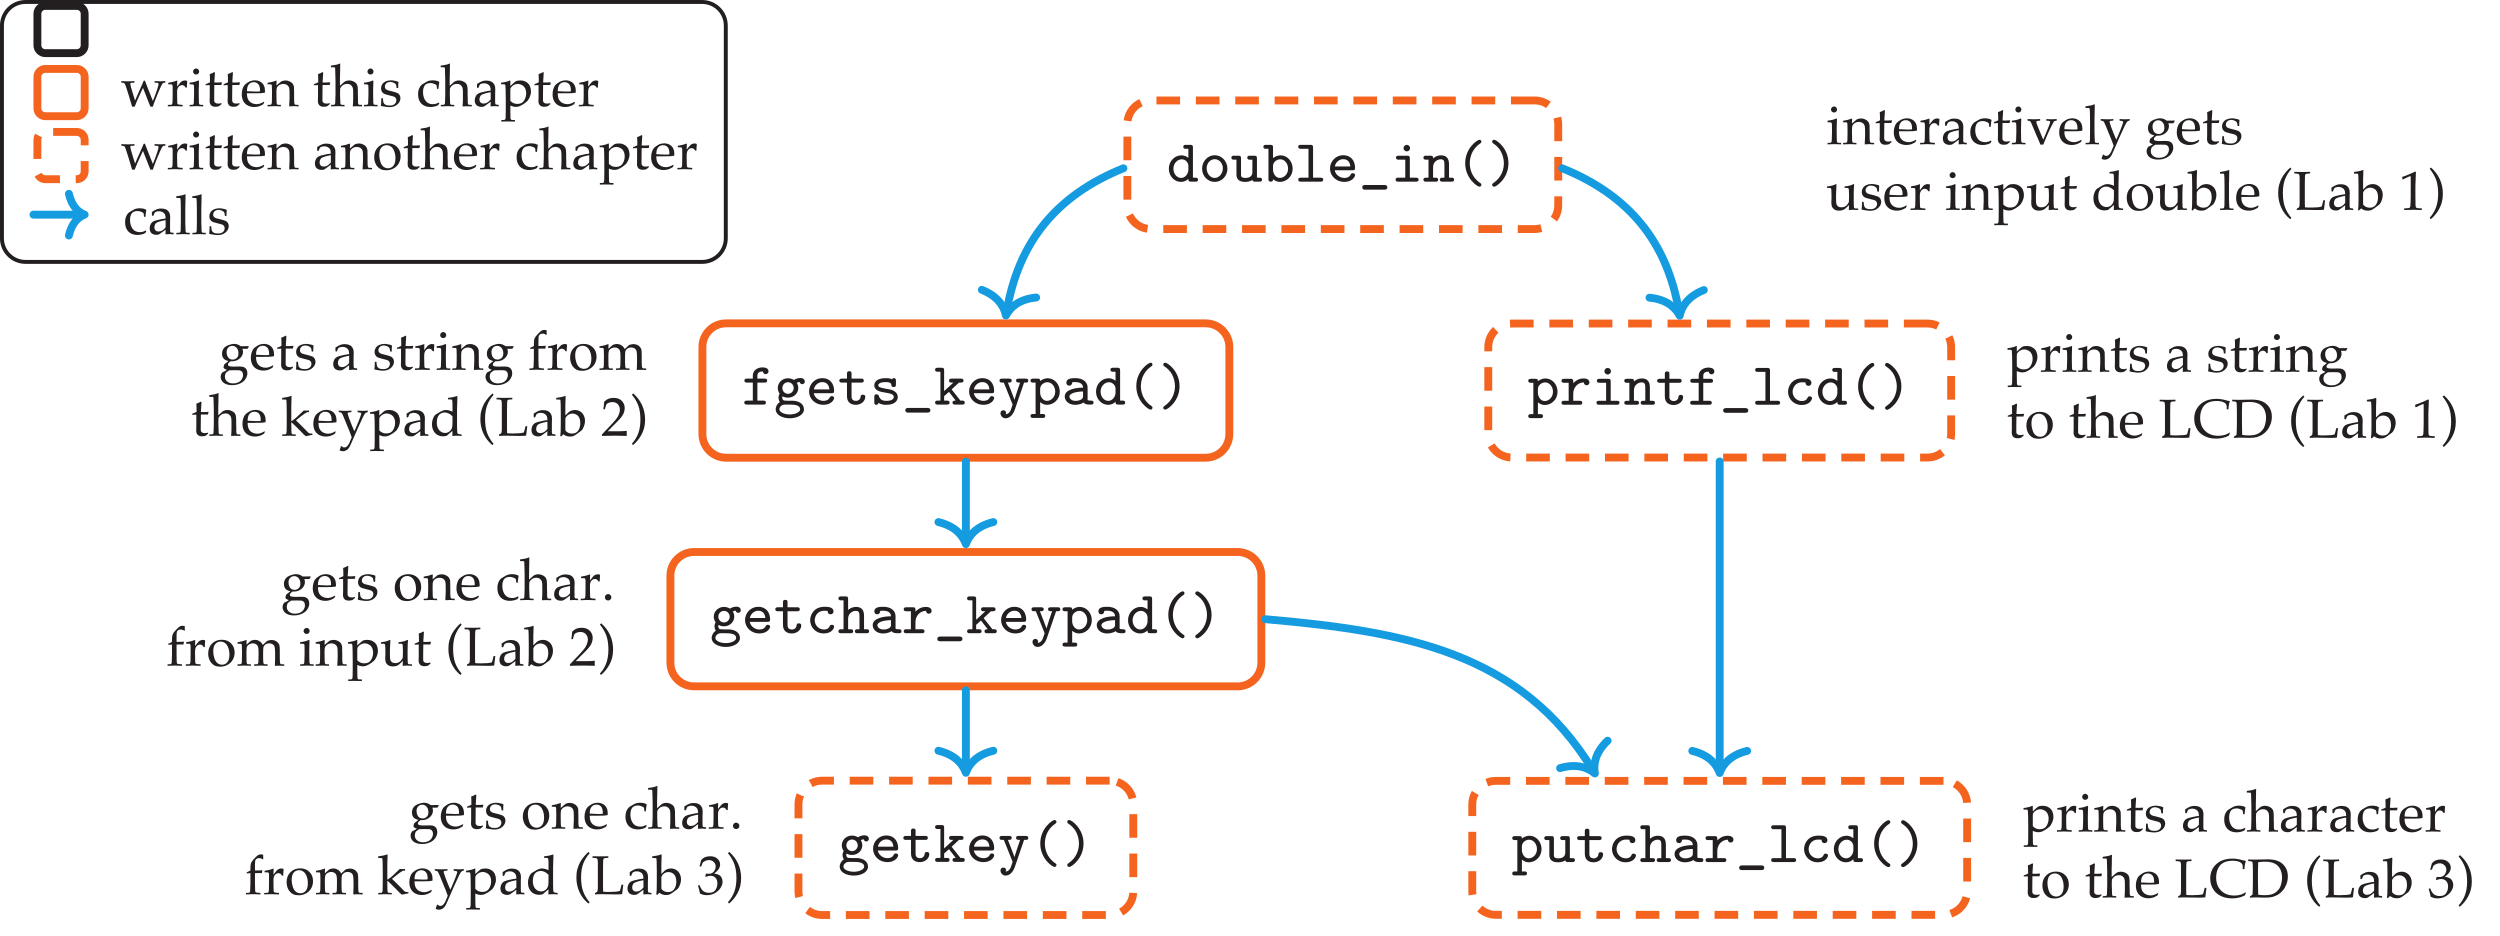 <?xml version="1.0" encoding="UTF-8"?>
<svg xmlns="http://www.w3.org/2000/svg" xmlns:xlink="http://www.w3.org/1999/xlink" width="316.196pt" height="118.379pt" viewBox="0 0 316.196 118.379" version="1.1">
<defs>
<g>
<symbol overflow="visible" id="glyph0-0">
<path style="stroke:none;" d=""/>
</symbol>
<symbol overflow="visible" id="glyph0-1">
<path style="stroke:none;" d="M 3.953 -0.25 C 3.953 -0.5 3.75 -0.5 3.625 -0.5 L 3.312 -0.5 L 3.312 -4.328 C 3.312 -4.594 3.234 -4.656 2.984 -4.656 L 2.422 -4.656 C 2.297 -4.656 2.094 -4.656 2.094 -4.406 C 2.094 -4.156 2.297 -4.156 2.422 -4.156 L 2.734 -4.156 L 2.734 -3.016 C 2.391 -3.281 2.062 -3.328 1.859 -3.328 C 1.016 -3.328 0.266 -2.609 0.266 -1.641 C 0.266 -0.703 0.953 0.031 1.797 0.031 C 2.203 0.031 2.516 -0.141 2.734 -0.359 C 2.734 -0.141 2.734 0 3.062 0 L 3.625 0 C 3.75 0 3.953 0 3.953 -0.25 Z M 2.734 -1.5 C 2.734 -1.062 2.391 -0.469 1.812 -0.469 C 1.297 -0.469 0.844 -0.969 0.844 -1.641 C 0.844 -2.312 1.344 -2.828 1.906 -2.828 C 2.344 -2.828 2.734 -2.438 2.734 -2.016 Z M 2.734 -1.5 "/>
</symbol>
<symbol overflow="visible" id="glyph0-2">
<path style="stroke:none;" d="M 3.625 -1.641 C 3.625 -2.578 2.906 -3.344 2.016 -3.344 C 1.141 -3.344 0.422 -2.578 0.422 -1.641 C 0.422 -0.688 1.156 0.031 2.016 0.031 C 2.891 0.031 3.625 -0.688 3.625 -1.641 Z M 3.047 -1.703 C 3.047 -1 2.562 -0.469 2.016 -0.469 C 1.469 -0.469 1 -1 1 -1.703 C 1 -2.359 1.484 -2.844 2.016 -2.844 C 2.562 -2.844 3.047 -2.359 3.047 -1.703 Z M 3.047 -1.703 "/>
</symbol>
<symbol overflow="visible" id="glyph0-3">
<path style="stroke:none;" d="M 3.953 -0.25 C 3.953 -0.5 3.75 -0.5 3.625 -0.5 L 3.312 -0.5 L 3.312 -2.953 C 3.312 -3.219 3.234 -3.281 2.984 -3.281 L 2.422 -3.281 C 2.297 -3.281 2.094 -3.281 2.094 -3.031 C 2.094 -2.781 2.297 -2.781 2.422 -2.781 L 2.734 -2.781 L 2.734 -1.188 C 2.734 -0.578 2.188 -0.469 1.891 -0.469 C 1.297 -0.469 1.297 -0.688 1.297 -0.906 L 1.297 -2.953 C 1.297 -3.219 1.234 -3.281 0.969 -3.281 L 0.406 -3.281 C 0.297 -3.281 0.078 -3.281 0.078 -3.031 C 0.078 -2.781 0.297 -2.781 0.406 -2.781 L 0.719 -2.781 L 0.719 -0.891 C 0.719 -0.188 1.203 0.031 1.844 0.031 C 2.25 0.031 2.547 -0.078 2.734 -0.219 C 2.766 0 2.953 0 3.062 0 L 3.625 0 C 3.75 0 3.953 0 3.953 -0.25 Z M 3.953 -0.25 "/>
</symbol>
<symbol overflow="visible" id="glyph0-4">
<path style="stroke:none;" d="M 3.781 -1.641 C 3.781 -2.562 3.109 -3.328 2.25 -3.328 C 1.891 -3.328 1.578 -3.188 1.297 -2.984 L 1.297 -4.328 C 1.297 -4.594 1.234 -4.656 0.969 -4.656 L 0.406 -4.656 C 0.297 -4.656 0.078 -4.656 0.078 -4.406 C 0.078 -4.156 0.297 -4.156 0.406 -4.156 L 0.719 -4.156 L 0.719 -0.328 C 0.719 -0.188 0.719 0 1.016 0 C 1.297 0 1.297 -0.188 1.297 -0.312 C 1.547 -0.094 1.844 0.031 2.172 0.031 C 3.016 0.031 3.781 -0.672 3.781 -1.641 Z M 3.203 -1.641 C 3.203 -0.953 2.688 -0.469 2.156 -0.469 C 1.594 -0.469 1.297 -1.094 1.297 -1.484 L 1.297 -2 C 1.297 -2.453 1.75 -2.828 2.219 -2.828 C 2.75 -2.828 3.203 -2.297 3.203 -1.641 Z M 3.203 -1.641 "/>
</symbol>
<symbol overflow="visible" id="glyph0-5">
<path style="stroke:none;" d="M 3.594 -0.25 C 3.594 -0.5 3.375 -0.5 3.266 -0.5 L 2.312 -0.5 L 2.312 -4.328 C 2.312 -4.594 2.234 -4.656 1.984 -4.656 L 0.781 -4.656 C 0.656 -4.656 0.438 -4.656 0.438 -4.406 C 0.438 -4.156 0.672 -4.156 0.781 -4.156 L 1.734 -4.156 L 1.734 -0.5 L 0.781 -0.5 C 0.656 -0.5 0.438 -0.5 0.438 -0.25 C 0.438 0 0.672 0 0.781 0 L 3.266 0 C 3.375 0 3.594 0 3.594 -0.25 Z M 3.594 -0.25 "/>
</symbol>
<symbol overflow="visible" id="glyph0-6">
<path style="stroke:none;" d="M 3.578 -0.828 C 3.578 -0.984 3.453 -1.062 3.297 -1.062 C 3.172 -1.062 3.094 -1.047 3.016 -0.891 C 2.859 -0.547 2.484 -0.469 2.234 -0.469 C 1.688 -0.469 1.125 -0.828 1 -1.438 L 3.25 -1.438 C 3.406 -1.438 3.578 -1.438 3.578 -1.719 C 3.578 -2.641 3.062 -3.344 2.078 -3.344 C 1.141 -3.344 0.406 -2.578 0.406 -1.656 C 0.406 -0.75 1.172 0.031 2.203 0.031 C 3.25 0.031 3.578 -0.641 3.578 -0.828 Z M 2.984 -1.922 L 1.016 -1.922 C 1.125 -2.469 1.578 -2.844 2.078 -2.844 C 2.766 -2.844 2.938 -2.312 2.984 -1.922 Z M 2.984 -1.922 "/>
</symbol>
<symbol overflow="visible" id="glyph0-7">
<path style="stroke:none;" d="M 3.609 0.719 C 3.609 0.422 3.312 0.422 3.219 0.422 L 0.812 0.422 C 0.734 0.422 0.438 0.422 0.438 0.719 C 0.438 1.016 0.719 1.016 0.812 1.016 L 3.219 1.016 C 3.312 1.016 3.609 1.016 3.609 0.719 Z M 3.609 0.719 "/>
</symbol>
<symbol overflow="visible" id="glyph0-8">
<path style="stroke:none;" d="M 3.516 -0.25 C 3.516 -0.5 3.281 -0.5 3.172 -0.5 L 2.406 -0.5 L 2.406 -2.953 C 2.406 -3.219 2.328 -3.281 2.078 -3.281 L 1 -3.281 C 0.891 -3.281 0.656 -3.281 0.656 -3.031 C 0.656 -2.781 0.891 -2.781 1 -2.781 L 1.828 -2.781 L 1.828 -0.5 L 0.938 -0.5 C 0.828 -0.5 0.609 -0.5 0.609 -0.25 C 0.609 0 0.828 0 0.938 0 L 3.172 0 C 3.281 0 3.516 0 3.516 -0.25 Z M 2.438 -4.234 C 2.438 -4.469 2.25 -4.656 2.031 -4.656 C 1.797 -4.656 1.609 -4.469 1.609 -4.234 C 1.609 -4.016 1.797 -3.828 2.031 -3.828 C 2.25 -3.828 2.438 -4.016 2.438 -4.234 Z M 2.438 -4.234 "/>
</symbol>
<symbol overflow="visible" id="glyph0-9">
<path style="stroke:none;" d="M 3.953 -0.25 C 3.953 -0.5 3.75 -0.5 3.625 -0.5 L 3.312 -0.5 L 3.312 -2.219 C 3.312 -2.984 2.938 -3.328 2.312 -3.328 C 1.75 -3.328 1.375 -3.016 1.297 -2.938 C 1.297 -3.172 1.281 -3.281 0.969 -3.281 L 0.406 -3.281 C 0.297 -3.281 0.078 -3.281 0.078 -3.031 C 0.078 -2.781 0.297 -2.781 0.406 -2.781 L 0.719 -2.781 L 0.719 -0.5 L 0.406 -0.5 C 0.297 -0.5 0.078 -0.5 0.078 -0.25 C 0.078 0 0.297 0 0.406 0 L 1.609 0 C 1.734 0 1.938 0 1.938 -0.25 C 1.938 -0.5 1.734 -0.5 1.609 -0.5 L 1.297 -0.5 L 1.297 -1.812 C 1.297 -2.547 1.891 -2.828 2.266 -2.828 C 2.625 -2.828 2.734 -2.656 2.734 -2.203 L 2.734 -0.5 L 2.484 -0.5 C 2.375 -0.5 2.156 -0.5 2.156 -0.25 C 2.156 0 2.375 0 2.484 0 L 3.625 0 C 3.75 0 3.953 0 3.953 -0.25 Z M 3.953 -0.25 "/>
</symbol>
<symbol overflow="visible" id="glyph0-10">
<path style="stroke:none;" d="M 3.359 0.391 C 3.359 0.266 3.281 0.219 3.234 0.188 C 2.078 -0.578 1.891 -1.719 1.891 -2.328 C 1.891 -2.625 1.938 -3.188 2.25 -3.781 C 2.531 -4.297 2.859 -4.594 3.25 -4.859 C 3.344 -4.922 3.359 -5.016 3.359 -5.062 C 3.359 -5.156 3.297 -5.297 3.109 -5.297 C 2.859 -5.297 1.312 -4.266 1.312 -2.328 C 1.312 -0.391 2.859 0.641 3.109 0.641 C 3.297 0.641 3.359 0.5 3.359 0.391 Z M 3.359 0.391 "/>
</symbol>
<symbol overflow="visible" id="glyph0-11">
<path style="stroke:none;" d="M 2.734 -2.328 C 2.734 -4.266 1.188 -5.297 0.938 -5.297 C 0.75 -5.297 0.672 -5.156 0.672 -5.062 C 0.672 -4.969 0.719 -4.891 0.797 -4.844 C 1.078 -4.656 1.484 -4.375 1.797 -3.781 C 2.031 -3.328 2.156 -2.812 2.156 -2.328 C 2.156 -1.594 1.891 -0.562 0.875 0.141 C 0.734 0.234 0.672 0.281 0.672 0.391 C 0.672 0.5 0.75 0.641 0.938 0.641 C 1.188 0.641 2.734 -0.391 2.734 -2.328 Z M 2.734 -2.328 "/>
</symbol>
<symbol overflow="visible" id="glyph0-12">
<path style="stroke:none;" d="M 3.375 -4.203 C 3.375 -4.703 2.734 -4.703 2.609 -4.703 C 2.031 -4.703 1.391 -4.375 1.391 -3.656 L 1.391 -3.281 L 0.656 -3.281 C 0.547 -3.281 0.328 -3.281 0.328 -3.031 C 0.328 -2.781 0.547 -2.781 0.656 -2.781 L 1.391 -2.781 L 1.391 -0.5 L 0.656 -0.5 C 0.547 -0.5 0.312 -0.5 0.312 -0.25 C 0.312 0 0.547 0 0.656 0 L 2.719 0 C 2.828 0 3.047 0 3.047 -0.25 C 3.047 -0.5 2.828 -0.5 2.719 -0.5 L 1.969 -0.5 L 1.969 -2.781 L 2.875 -2.781 C 3 -2.781 3.203 -2.781 3.203 -3.031 C 3.203 -3.281 3 -3.281 2.875 -3.281 L 1.969 -3.281 L 1.969 -3.641 C 1.969 -4.125 2.344 -4.188 2.656 -4.188 C 2.688 -3.953 2.875 -3.844 3.016 -3.844 C 3.172 -3.844 3.375 -3.969 3.375 -4.203 Z M 3.375 -4.203 "/>
</symbol>
<symbol overflow="visible" id="glyph0-13">
<path style="stroke:none;" d="M 3.922 -2.906 C 3.922 -3.156 3.734 -3.359 3.344 -3.359 C 3.141 -3.359 2.812 -3.297 2.547 -3.109 C 2.484 -3.156 2.188 -3.328 1.797 -3.328 C 1.062 -3.328 0.5 -2.766 0.5 -2.094 C 0.5 -1.859 0.578 -1.594 0.734 -1.391 C 0.672 -1.281 0.594 -1.078 0.594 -0.875 C 0.594 -0.641 0.672 -0.438 0.766 -0.312 C 0.453 -0.141 0.234 0.234 0.234 0.609 C 0.234 1.281 1.047 1.734 2.016 1.734 C 2.984 1.734 3.812 1.281 3.812 0.609 C 3.812 -0.047 3.234 -0.453 2.422 -0.484 C 2.188 -0.484 1.625 -0.469 1.406 -0.5 C 1.062 -0.5 1.062 -0.875 1.062 -0.875 C 1.062 -0.953 1.094 -1.016 1.109 -1.047 C 1.234 -0.969 1.484 -0.875 1.797 -0.875 C 2.531 -0.875 3.094 -1.438 3.094 -2.094 C 3.094 -2.359 3 -2.594 2.906 -2.75 C 3.062 -2.828 3.141 -2.844 3.266 -2.859 C 3.312 -2.672 3.453 -2.578 3.594 -2.578 C 3.781 -2.578 3.922 -2.734 3.922 -2.906 Z M 2.516 -2.094 C 2.516 -1.703 2.203 -1.359 1.797 -1.359 C 1.406 -1.359 1.078 -1.688 1.078 -2.094 C 1.078 -2.516 1.406 -2.828 1.797 -2.828 C 2.188 -2.828 2.516 -2.5 2.516 -2.094 Z M 3.328 0.609 C 3.328 0.922 2.781 1.25 2.016 1.25 C 1.25 1.25 0.703 0.922 0.703 0.609 C 0.703 0.312 0.984 0 1.391 0 L 1.812 0 C 2.484 0 3.328 0 3.328 0.609 Z M 3.328 0.609 "/>
</symbol>
<symbol overflow="visible" id="glyph0-14">
<path style="stroke:none;" d="M 3.469 -0.984 C 3.469 -1.25 3.234 -1.25 3.172 -1.25 C 2.969 -1.25 2.891 -1.172 2.875 -0.984 C 2.859 -0.672 2.594 -0.469 2.297 -0.469 C 1.734 -0.469 1.734 -0.891 1.734 -1.062 L 1.734 -2.781 L 2.953 -2.781 C 3.078 -2.781 3.281 -2.781 3.281 -3.031 C 3.281 -3.281 3.078 -3.281 2.953 -3.281 L 1.734 -3.281 L 1.734 -3.891 C 1.734 -4.047 1.734 -4.219 1.453 -4.219 C 1.156 -4.219 1.156 -4.031 1.156 -3.891 L 1.156 -3.281 L 0.531 -3.281 C 0.406 -3.281 0.188 -3.281 0.188 -3.031 C 0.188 -2.781 0.406 -2.781 0.516 -2.781 L 1.156 -2.781 L 1.156 -1.047 C 1.156 -0.219 1.734 0.031 2.266 0.031 C 2.953 0.031 3.469 -0.438 3.469 -0.984 Z M 3.469 -0.984 "/>
</symbol>
<symbol overflow="visible" id="glyph0-15">
<path style="stroke:none;" d="M 3.531 -0.953 C 3.531 -1.141 3.469 -1.422 3.172 -1.641 C 2.875 -1.875 2.578 -1.906 2.047 -2 C 1.531 -2.094 1.062 -2.172 1.062 -2.438 C 1.062 -2.594 1.25 -2.844 2 -2.844 C 2.688 -2.844 2.719 -2.594 2.719 -2.469 C 2.734 -2.219 2.922 -2.219 3.016 -2.219 C 3.297 -2.219 3.297 -2.406 3.297 -2.547 L 3.297 -3.016 C 3.297 -3.141 3.297 -3.344 3.047 -3.344 C 2.875 -3.344 2.844 -3.25 2.812 -3.203 C 2.5 -3.344 2.203 -3.344 2.016 -3.344 C 0.719 -3.344 0.562 -2.703 0.562 -2.438 C 0.562 -1.734 1.359 -1.609 2.031 -1.5 C 2.438 -1.438 3.031 -1.344 3.031 -0.969 C 3.031 -0.688 2.734 -0.469 2.078 -0.469 C 1.594 -0.469 1.297 -0.625 1.141 -1.078 C 1.094 -1.203 1.062 -1.297 0.844 -1.297 C 0.562 -1.297 0.562 -1.109 0.562 -0.969 L 0.562 -0.297 C 0.562 -0.172 0.562 0.031 0.812 0.031 C 0.891 0.031 1.016 0.016 1.094 -0.219 C 1.484 0.031 1.906 0.031 2.062 0.031 C 3.359 0.031 3.531 -0.672 3.531 -0.953 Z M 3.531 -0.953 "/>
</symbol>
<symbol overflow="visible" id="glyph0-16">
<path style="stroke:none;" d="M 3.906 -0.25 C 3.906 -0.5 3.703 -0.5 3.578 -0.5 L 3.359 -0.5 L 2.25 -1.906 L 2.25 -1.922 L 3.172 -2.781 L 3.422 -2.781 C 3.531 -2.781 3.75 -2.781 3.75 -3.031 C 3.75 -3.281 3.531 -3.281 3.422 -3.281 L 2.25 -3.281 C 2.125 -3.281 1.922 -3.281 1.922 -3.031 C 1.922 -2.781 2.125 -2.781 2.25 -2.781 L 2.469 -2.781 L 1.297 -1.703 L 1.297 -4.328 C 1.297 -4.594 1.234 -4.656 0.969 -4.656 L 0.484 -4.656 C 0.375 -4.656 0.156 -4.656 0.156 -4.406 C 0.156 -4.156 0.375 -4.156 0.484 -4.156 L 0.828 -4.156 L 0.828 -0.5 L 0.484 -0.5 C 0.375 -0.5 0.156 -0.5 0.156 -0.25 C 0.156 0 0.375 0 0.484 0 L 1.641 0 C 1.766 0 1.984 0 1.984 -0.25 C 1.984 -0.5 1.75 -0.5 1.641 -0.5 L 1.297 -0.5 L 1.297 -1.062 L 1.906 -1.609 L 2.766 -0.5 C 2.562 -0.5 2.359 -0.5 2.359 -0.25 C 2.359 0 2.578 0 2.688 0 L 3.578 0 C 3.703 0 3.906 0 3.906 -0.25 Z M 3.906 -0.25 "/>
</symbol>
<symbol overflow="visible" id="glyph0-17">
<path style="stroke:none;" d="M 3.844 -3.031 C 3.844 -3.281 3.625 -3.281 3.5 -3.281 L 2.656 -3.281 C 2.531 -3.281 2.297 -3.281 2.297 -3.031 C 2.297 -3.016 2.312 -2.859 2.438 -2.812 C 2.5 -2.781 2.688 -2.781 2.812 -2.781 L 2.422 -1.641 C 2.312 -1.281 2.141 -0.781 2.094 -0.594 C 2.062 -0.703 2.016 -0.844 1.703 -1.656 L 1.266 -2.781 C 1.375 -2.781 1.562 -2.781 1.609 -2.812 C 1.672 -2.828 1.75 -2.906 1.75 -3.031 C 1.75 -3.281 1.531 -3.281 1.406 -3.281 L 0.562 -3.281 C 0.422 -3.281 0.203 -3.281 0.203 -3.031 C 0.203 -3 0.219 -2.844 0.359 -2.797 C 0.406 -2.781 0.625 -2.781 0.75 -2.781 L 1.828 -0.094 C 1.844 -0.031 1.859 0 1.859 0 C 1.859 0.016 1.656 0.641 1.594 0.766 C 1.453 1.031 1.266 1.203 0.969 1.234 L 1.047 1.078 C 1.031 0.844 0.875 0.719 0.688 0.719 C 0.484 0.719 0.328 0.859 0.328 1.094 C 0.328 1.391 0.578 1.734 0.969 1.734 C 1.578 1.734 1.969 1.141 2.141 0.641 L 3.312 -2.781 C 3.438 -2.781 3.641 -2.781 3.688 -2.797 C 3.781 -2.828 3.844 -2.891 3.844 -3.031 Z M 3.844 -3.031 "/>
</symbol>
<symbol overflow="visible" id="glyph0-18">
<path style="stroke:none;" d="M 3.781 -1.641 C 3.781 -2.562 3.109 -3.328 2.25 -3.328 C 1.891 -3.328 1.578 -3.188 1.297 -2.984 C 1.297 -3.281 1.141 -3.281 0.969 -3.281 L 0.406 -3.281 C 0.297 -3.281 0.078 -3.281 0.078 -3.031 C 0.078 -2.781 0.297 -2.781 0.406 -2.781 L 0.719 -2.781 L 0.719 1.188 L 0.406 1.188 C 0.297 1.188 0.078 1.188 0.078 1.438 C 0.078 1.688 0.297 1.688 0.406 1.688 L 1.609 1.688 C 1.734 1.688 1.938 1.688 1.938 1.438 C 1.938 1.188 1.734 1.188 1.609 1.188 L 1.297 1.188 L 1.297 -0.312 C 1.547 -0.094 1.844 0.031 2.172 0.031 C 3.016 0.031 3.781 -0.672 3.781 -1.641 Z M 3.203 -1.641 C 3.203 -0.953 2.688 -0.469 2.156 -0.469 C 1.594 -0.469 1.297 -1.094 1.297 -1.484 L 1.297 -2 C 1.297 -2.453 1.75 -2.828 2.219 -2.828 C 2.75 -2.828 3.203 -2.297 3.203 -1.641 Z M 3.203 -1.641 "/>
</symbol>
<symbol overflow="visible" id="glyph0-19">
<path style="stroke:none;" d="M 4 -0.25 C 4 -0.5 3.797 -0.5 3.688 -0.5 C 3.391 -0.5 3.328 -0.531 3.25 -0.562 L 3.25 -2.156 C 3.25 -2.781 2.75 -3.344 1.703 -3.344 C 1.344 -3.344 0.562 -3.344 0.562 -2.766 C 0.562 -2.547 0.703 -2.391 0.938 -2.391 C 1.078 -2.391 1.281 -2.484 1.297 -2.75 C 1.297 -2.812 1.312 -2.828 1.406 -2.844 C 1.5 -2.844 1.625 -2.844 1.719 -2.844 C 2.344 -2.844 2.672 -2.562 2.672 -2.141 C 1.859 -2.141 0.359 -1.953 0.359 -1.016 C 0.359 -0.453 0.891 0.031 1.656 0.031 C 2.266 0.031 2.656 -0.188 2.75 -0.266 C 2.906 -0.016 3.234 0 3.594 0 C 3.812 0 4 0 4 -0.25 Z M 2.672 -1.094 C 2.672 -0.938 2.672 -0.75 2.375 -0.609 C 2.109 -0.469 1.812 -0.469 1.703 -0.469 C 1.266 -0.469 0.953 -0.734 0.953 -1.016 C 0.953 -1.422 1.781 -1.641 2.672 -1.656 Z M 2.672 -1.094 "/>
</symbol>
<symbol overflow="visible" id="glyph0-20">
<path style="stroke:none;" d="M 3.578 -0.828 C 3.578 -0.984 3.453 -1.062 3.297 -1.062 C 3.188 -1.062 3.078 -1.062 3.016 -0.891 C 2.875 -0.547 2.562 -0.469 2.297 -0.469 C 1.656 -0.469 1.125 -0.984 1.125 -1.641 C 1.125 -2.031 1.375 -2.844 2.344 -2.844 C 2.562 -2.844 2.688 -2.828 2.734 -2.828 C 2.75 -2.812 2.766 -2.812 2.766 -2.734 C 2.781 -2.516 2.938 -2.391 3.125 -2.391 C 3.359 -2.391 3.5 -2.547 3.5 -2.766 C 3.5 -3.344 2.703 -3.344 2.359 -3.344 C 1 -3.344 0.547 -2.297 0.547 -1.641 C 0.547 -0.734 1.281 0.031 2.25 0.031 C 3.344 0.031 3.578 -0.688 3.578 -0.828 Z M 3.578 -0.828 "/>
</symbol>
<symbol overflow="visible" id="glyph0-21">
<path style="stroke:none;" d="M 3.953 -0.25 C 3.953 -0.5 3.75 -0.5 3.625 -0.5 L 3.312 -0.5 L 3.312 -2.219 C 3.312 -2.984 2.938 -3.328 2.312 -3.328 C 1.75 -3.328 1.375 -3.016 1.297 -2.938 L 1.297 -4.328 C 1.297 -4.594 1.234 -4.656 0.969 -4.656 L 0.406 -4.656 C 0.297 -4.656 0.078 -4.656 0.078 -4.406 C 0.078 -4.156 0.297 -4.156 0.406 -4.156 L 0.719 -4.156 L 0.719 -0.5 L 0.406 -0.5 C 0.297 -0.5 0.078 -0.5 0.078 -0.25 C 0.078 0 0.297 0 0.406 0 L 1.609 0 C 1.734 0 1.938 0 1.938 -0.25 C 1.938 -0.5 1.734 -0.5 1.609 -0.5 L 1.297 -0.5 L 1.297 -1.812 C 1.297 -2.547 1.891 -2.828 2.266 -2.828 C 2.625 -2.828 2.734 -2.656 2.734 -2.203 L 2.734 -0.5 L 2.484 -0.5 C 2.375 -0.5 2.156 -0.5 2.156 -0.25 C 2.156 0 2.375 0 2.484 0 L 3.625 0 C 3.75 0 3.953 0 3.953 -0.25 Z M 3.953 -0.25 "/>
</symbol>
<symbol overflow="visible" id="glyph0-22">
<path style="stroke:none;" d="M 3.766 -2.828 C 3.766 -3.016 3.625 -3.328 3.031 -3.328 C 2.328 -3.328 1.906 -2.922 1.719 -2.734 L 1.719 -2.953 C 1.719 -3.219 1.641 -3.281 1.391 -3.281 L 0.562 -3.281 C 0.453 -3.281 0.234 -3.281 0.234 -3.031 C 0.234 -2.781 0.453 -2.781 0.562 -2.781 L 1.141 -2.781 L 1.141 -0.5 L 0.562 -0.5 C 0.453 -0.5 0.234 -0.5 0.234 -0.25 C 0.234 0 0.453 0 0.562 0 L 2.531 0 C 2.656 0 2.859 0 2.859 -0.25 C 2.859 -0.5 2.656 -0.5 2.531 -0.5 L 1.719 -0.5 L 1.719 -1.391 C 1.719 -2.219 2.312 -2.828 3.062 -2.828 C 3.078 -2.531 3.281 -2.469 3.406 -2.469 C 3.594 -2.469 3.766 -2.594 3.766 -2.828 Z M 3.766 -2.828 "/>
</symbol>
<symbol overflow="visible" id="glyph1-0">
<path style="stroke:none;" d="M 0.875 0 L 0.875 -4.359 L 4.359 -4.359 L 4.359 0 Z M 0.984 -0.109 L 4.25 -0.109 L 4.25 -4.25 L 0.984 -4.25 Z M 0.984 -0.109 "/>
</symbol>
<symbol overflow="visible" id="glyph1-1">
<path style="stroke:none;" d="M 0.984 -4.797 C 1.086 -4.797 1.176 -4.754 1.25 -4.672 C 1.32 -4.598 1.359 -4.508 1.359 -4.406 C 1.359 -4.301 1.32 -4.211 1.25 -4.141 C 1.176 -4.066 1.086 -4.031 0.984 -4.031 C 0.879 -4.031 0.785 -4.066 0.703 -4.141 C 0.629 -4.211 0.594 -4.301 0.594 -4.406 C 0.594 -4.508 0.629 -4.598 0.703 -4.672 C 0.785 -4.754 0.879 -4.797 0.984 -4.797 Z M 0.156 -2.797 L 0.156 -3 C 0.594 -3.039 0.961 -3.133 1.266 -3.281 L 1.344 -3.219 C 1.32 -2.738 1.312 -2.367 1.312 -2.109 L 1.312 -1.5 C 1.32 -0.906 1.328 -0.586 1.328 -0.547 C 1.328 -0.43 1.344 -0.348 1.375 -0.297 C 1.383 -0.273 1.395 -0.254 1.406 -0.234 C 1.426 -0.223 1.457 -0.211 1.5 -0.203 C 1.508 -0.203 1.633 -0.195 1.875 -0.188 L 1.875 0 C 1.531 -0.02 1.254 -0.031 1.047 -0.031 C 0.859 -0.031 0.562 -0.02 0.156 0 L 0.156 -0.188 L 0.469 -0.203 C 0.52 -0.203 0.555 -0.207 0.578 -0.219 C 0.609 -0.238 0.629 -0.258 0.641 -0.281 C 0.672 -0.32 0.688 -0.398 0.688 -0.516 C 0.688 -0.547 0.695 -0.875 0.719 -1.5 L 0.719 -2.094 C 0.719 -2.438 0.707 -2.641 0.688 -2.703 C 0.664 -2.734 0.633 -2.754 0.594 -2.766 C 0.562 -2.785 0.414 -2.797 0.156 -2.797 Z M 0.156 -2.797 "/>
</symbol>
<symbol overflow="visible" id="glyph1-2">
<path style="stroke:none;" d="M 0.094 0 L 0.094 -0.188 L 0.422 -0.203 C 0.461 -0.203 0.492 -0.207 0.516 -0.219 C 0.547 -0.238 0.57 -0.258 0.594 -0.281 C 0.613 -0.32 0.629 -0.398 0.641 -0.516 C 0.641 -0.547 0.645 -0.875 0.656 -1.5 L 0.656 -1.906 C 0.656 -2.082 0.648 -2.273 0.641 -2.484 C 0.641 -2.617 0.629 -2.695 0.609 -2.719 C 0.598 -2.75 0.57 -2.77 0.531 -2.781 C 0.5 -2.789 0.352 -2.797 0.094 -2.797 L 0.094 -2.984 C 0.551 -3.055 0.883 -3.141 1.094 -3.234 C 1.145 -3.254 1.176 -3.266 1.188 -3.266 C 1.207 -3.266 1.219 -3.258 1.219 -3.25 C 1.227 -3.238 1.234 -3.223 1.234 -3.203 C 1.234 -3.191 1.234 -3.176 1.234 -3.156 C 1.234 -3.07 1.227 -2.898 1.219 -2.641 L 1.844 -3.172 C 2.031 -3.242 2.207 -3.281 2.375 -3.281 C 2.562 -3.281 2.734 -3.238 2.891 -3.156 C 3.055 -3.082 3.18 -2.988 3.266 -2.875 C 3.348 -2.77 3.406 -2.629 3.438 -2.453 C 3.445 -2.348 3.453 -2.062 3.453 -1.594 L 3.453 -1 C 3.453 -0.695 3.461 -0.492 3.484 -0.391 C 3.492 -0.328 3.508 -0.281 3.531 -0.25 C 3.562 -0.227 3.598 -0.211 3.641 -0.203 L 4.016 -0.188 L 4.016 0 C 3.785 -0.02 3.598 -0.031 3.453 -0.031 C 3.328 -0.031 3.117 -0.02 2.828 0 C 2.859 -0.562 2.875 -0.914 2.875 -1.062 L 2.875 -1.641 C 2.875 -1.992 2.859 -2.223 2.828 -2.328 C 2.785 -2.484 2.695 -2.609 2.562 -2.703 C 2.426 -2.797 2.266 -2.844 2.078 -2.844 C 1.91 -2.844 1.754 -2.801 1.609 -2.719 C 1.473 -2.633 1.375 -2.539 1.312 -2.438 C 1.25 -2.332 1.219 -2.156 1.219 -1.906 L 1.219 -1.5 C 1.227 -0.906 1.234 -0.586 1.234 -0.547 C 1.242 -0.43 1.258 -0.348 1.281 -0.297 C 1.289 -0.273 1.301 -0.254 1.312 -0.234 C 1.332 -0.223 1.363 -0.211 1.406 -0.203 C 1.414 -0.203 1.539 -0.195 1.781 -0.188 L 1.781 0 C 1.5 -0.02 1.25 -0.031 1.031 -0.031 C 0.832 -0.031 0.52 -0.02 0.094 0 Z M 0.094 0 "/>
</symbol>
<symbol overflow="visible" id="glyph1-3">
<path style="stroke:none;" d="M 0.156 -2.672 L 0.156 -2.812 C 0.383 -2.895 0.566 -2.973 0.703 -3.047 C 0.703 -3.586 0.691 -3.93 0.672 -4.078 C 0.91 -4.16 1.102 -4.25 1.25 -4.344 L 1.328 -4.266 C 1.305 -4.078 1.281 -3.664 1.25 -3.031 C 1.438 -3.02 1.547 -3.016 1.578 -3.016 C 1.598 -3.016 1.711 -3.02 1.922 -3.031 C 2.047 -3.031 2.133 -3.035 2.188 -3.047 L 2.219 -3.016 L 2.141 -2.703 C 2.004 -2.703 1.875 -2.703 1.75 -2.703 C 1.633 -2.703 1.469 -2.703 1.25 -2.703 L 1.234 -1.312 C 1.223 -0.977 1.223 -0.773 1.234 -0.703 C 1.242 -0.641 1.266 -0.582 1.297 -0.531 C 1.328 -0.488 1.367 -0.453 1.422 -0.422 C 1.473 -0.391 1.562 -0.367 1.688 -0.359 C 1.781 -0.359 1.852 -0.359 1.906 -0.359 C 1.969 -0.367 2.047 -0.391 2.141 -0.422 L 2.172 -0.297 C 2.066 -0.211 1.961 -0.125 1.859 -0.031 C 1.773 0 1.695 0.02 1.625 0.031 C 1.551 0.039 1.461 0.047 1.359 0.047 C 1.242 0.047 1.148 0.031 1.078 0 C 1.004 -0.02 0.938 -0.055 0.875 -0.109 C 0.82 -0.16 0.773 -0.223 0.734 -0.297 C 0.691 -0.367 0.664 -0.484 0.656 -0.641 C 0.656 -0.797 0.66 -0.969 0.672 -1.156 C 0.672 -1.188 0.672 -1.223 0.672 -1.266 L 0.672 -2.688 L 0.531 -2.688 C 0.426 -2.688 0.301 -2.68 0.156 -2.672 Z M 0.156 -2.672 "/>
</symbol>
<symbol overflow="visible" id="glyph1-4">
<path style="stroke:none;" d="M 3.016 -0.531 L 2.906 -0.281 C 2.75 -0.188 2.633 -0.125 2.562 -0.094 C 2.445 -0.039 2.32 0 2.188 0.031 C 2.051 0.062 1.906 0.078 1.75 0.078 C 1.457 0.078 1.188 0.016 0.938 -0.109 C 0.695 -0.234 0.508 -0.414 0.375 -0.656 C 0.238 -0.906 0.172 -1.195 0.172 -1.531 C 0.172 -1.789 0.207 -2.023 0.281 -2.234 C 0.352 -2.453 0.438 -2.609 0.531 -2.703 C 0.594 -2.773 0.691 -2.859 0.828 -2.953 C 0.961 -3.047 1.098 -3.125 1.234 -3.188 C 1.422 -3.258 1.617 -3.297 1.828 -3.297 C 2.078 -3.297 2.305 -3.238 2.516 -3.125 C 2.723 -3.008 2.875 -2.848 2.969 -2.641 C 3.062 -2.441 3.109 -2.219 3.109 -1.969 C 3.109 -1.906 3.102 -1.828 3.094 -1.734 C 2.926 -1.703 2.781 -1.68 2.656 -1.672 C 2.406 -1.66 2.16 -1.656 1.922 -1.656 L 0.828 -1.656 C 0.828 -1.32 0.879 -1.055 0.984 -0.859 C 1.098 -0.66 1.25 -0.516 1.438 -0.422 C 1.625 -0.328 1.82 -0.281 2.031 -0.281 C 2.164 -0.281 2.301 -0.301 2.438 -0.344 C 2.582 -0.383 2.754 -0.461 2.953 -0.578 Z M 0.828 -1.922 C 0.891 -1.91 1.008 -1.906 1.188 -1.906 C 1.52 -1.883 1.754 -1.875 1.891 -1.875 C 2.191 -1.875 2.391 -1.883 2.484 -1.906 C 2.484 -1.957 2.484 -2 2.484 -2.031 C 2.484 -2.383 2.41 -2.645 2.266 -2.812 C 2.117 -2.977 1.926 -3.062 1.688 -3.062 C 1.426 -3.062 1.219 -2.969 1.062 -2.781 C 0.906 -2.602 0.828 -2.316 0.828 -1.922 Z M 0.828 -1.922 "/>
</symbol>
<symbol overflow="visible" id="glyph1-5">
<path style="stroke:none;" d="M 0.156 0 L 0.156 -0.188 C 0.414 -0.195 0.555 -0.203 0.578 -0.203 C 0.617 -0.211 0.645 -0.223 0.656 -0.234 C 0.676 -0.254 0.691 -0.273 0.703 -0.297 C 0.723 -0.348 0.738 -0.43 0.75 -0.547 C 0.758 -1.148 0.766 -1.469 0.766 -1.5 L 0.766 -1.906 C 0.766 -2.082 0.766 -2.273 0.766 -2.484 C 0.754 -2.617 0.738 -2.695 0.719 -2.719 C 0.707 -2.75 0.68 -2.77 0.641 -2.781 C 0.609 -2.789 0.461 -2.797 0.203 -2.797 L 0.203 -2.984 C 0.66 -3.055 1 -3.141 1.219 -3.234 C 1.258 -3.254 1.285 -3.266 1.297 -3.266 C 1.316 -3.266 1.332 -3.258 1.344 -3.25 C 1.352 -3.238 1.359 -3.223 1.359 -3.203 C 1.359 -3.191 1.352 -3.176 1.344 -3.156 C 1.332 -3.008 1.328 -2.789 1.328 -2.5 C 1.43 -2.625 1.523 -2.742 1.609 -2.859 C 1.703 -2.973 1.766 -3.047 1.797 -3.078 C 1.867 -3.141 1.945 -3.188 2.031 -3.219 C 2.125 -3.258 2.219 -3.281 2.312 -3.281 C 2.406 -3.281 2.5 -3.258 2.594 -3.219 L 2.609 -3.172 C 2.578 -2.867 2.562 -2.602 2.562 -2.375 L 2.406 -2.375 C 2.352 -2.477 2.289 -2.555 2.219 -2.609 C 2.145 -2.66 2.055 -2.688 1.953 -2.688 C 1.785 -2.688 1.641 -2.613 1.516 -2.469 C 1.391 -2.32 1.328 -2.109 1.328 -1.828 L 1.328 -1.469 C 1.328 -1.32 1.332 -1.051 1.344 -0.656 C 1.344 -0.508 1.348 -0.414 1.359 -0.375 C 1.367 -0.344 1.379 -0.316 1.391 -0.297 C 1.41 -0.273 1.438 -0.258 1.469 -0.25 C 1.539 -0.227 1.727 -0.207 2.031 -0.188 L 2.031 0 C 1.625 -0.02 1.281 -0.031 1 -0.031 C 0.707 -0.031 0.426 -0.02 0.156 0 Z M 0.156 0 "/>
</symbol>
<symbol overflow="visible" id="glyph1-6">
<path style="stroke:none;" d="M 0.734 -2.328 L 0.562 -2.375 C 0.562 -2.426 0.562 -2.5 0.562 -2.594 C 0.562 -2.688 0.562 -2.766 0.562 -2.828 C 0.844 -3.016 1.078 -3.141 1.266 -3.203 C 1.41 -3.242 1.566 -3.266 1.734 -3.266 C 1.992 -3.266 2.211 -3.219 2.391 -3.125 C 2.566 -3.031 2.695 -2.891 2.781 -2.703 C 2.844 -2.578 2.875 -2.406 2.875 -2.188 L 2.859 -1.562 L 2.859 -0.547 C 2.859 -0.441 2.867 -0.363 2.891 -0.312 C 2.898 -0.281 2.922 -0.254 2.953 -0.234 C 2.973 -0.223 3.02 -0.219 3.094 -0.219 L 3.312 -0.188 L 3.312 0 C 3.125 -0.02 2.961 -0.031 2.828 -0.031 C 2.691 -0.031 2.508 -0.02 2.281 0 L 2.297 -0.594 C 1.836 -0.25 1.562 -0.051 1.469 0 C 1.383 0.039 1.281 0.062 1.156 0.062 C 0.875 0.062 0.656 -0.008 0.5 -0.156 C 0.352 -0.301 0.281 -0.5 0.281 -0.75 C 0.281 -0.906 0.305 -1.047 0.359 -1.172 C 0.41 -1.305 0.473 -1.41 0.547 -1.484 C 0.617 -1.555 0.695 -1.613 0.781 -1.656 C 0.914 -1.719 1.129 -1.781 1.422 -1.844 C 1.711 -1.914 2.004 -1.969 2.297 -2 C 2.297 -2.219 2.27 -2.383 2.219 -2.5 C 2.164 -2.625 2.07 -2.723 1.938 -2.797 C 1.812 -2.879 1.656 -2.922 1.469 -2.922 C 1.332 -2.922 1.211 -2.898 1.109 -2.859 C 1.016 -2.828 0.957 -2.797 0.938 -2.766 L 0.875 -2.656 C 0.812 -2.52 0.766 -2.41 0.734 -2.328 Z M 2.297 -1.797 C 2.004 -1.742 1.754 -1.688 1.547 -1.625 C 1.336 -1.562 1.191 -1.5 1.109 -1.438 C 1.055 -1.395 1.008 -1.336 0.969 -1.266 C 0.906 -1.148 0.875 -1.023 0.875 -0.891 C 0.875 -0.723 0.922 -0.594 1.016 -0.5 C 1.109 -0.406 1.238 -0.359 1.406 -0.359 C 1.562 -0.359 1.711 -0.398 1.859 -0.484 C 2.004 -0.566 2.148 -0.695 2.297 -0.875 Z M 2.297 -1.797 "/>
</symbol>
<symbol overflow="visible" id="glyph1-7">
<path style="stroke:none;" d="M 2.953 -0.391 L 2.812 -0.156 C 2.656 -0.07 2.5 -0.016 2.344 0.016 C 2.195 0.055 2.023 0.078 1.828 0.078 C 1.359 0.078 0.977 -0.062 0.688 -0.344 C 0.406 -0.633 0.266 -1.031 0.266 -1.531 C 0.266 -1.801 0.301 -2.031 0.375 -2.219 C 0.457 -2.414 0.555 -2.57 0.672 -2.688 C 0.742 -2.758 0.883 -2.852 1.094 -2.969 C 1.301 -3.094 1.445 -3.172 1.531 -3.203 C 1.688 -3.266 1.875 -3.297 2.094 -3.297 C 2.289 -3.297 2.473 -3.273 2.641 -3.234 C 2.742 -3.203 2.848 -3.156 2.953 -3.094 C 2.922 -2.926 2.898 -2.797 2.891 -2.703 C 2.879 -2.609 2.863 -2.445 2.844 -2.219 L 2.656 -2.219 C 2.645 -2.438 2.629 -2.57 2.609 -2.625 C 2.609 -2.656 2.594 -2.688 2.562 -2.719 C 2.477 -2.781 2.367 -2.832 2.234 -2.875 C 2.109 -2.926 1.973 -2.953 1.828 -2.953 C 1.629 -2.953 1.457 -2.91 1.312 -2.828 C 1.176 -2.754 1.07 -2.629 1 -2.453 C 0.926 -2.285 0.891 -2.078 0.891 -1.828 C 0.891 -1.523 0.941 -1.25 1.047 -1 C 1.16 -0.75 1.305 -0.566 1.484 -0.453 C 1.672 -0.336 1.883 -0.281 2.125 -0.281 C 2.238 -0.281 2.348 -0.289 2.453 -0.312 C 2.566 -0.344 2.707 -0.398 2.875 -0.484 Z M 2.953 -0.391 "/>
</symbol>
<symbol overflow="visible" id="glyph1-8">
<path style="stroke:none;" d="M 1.734 0.031 C 1.648 -0.195 1.586 -0.352 1.547 -0.438 L 1.266 -1.078 L 0.578 -2.703 C 0.523 -2.805 0.484 -2.875 0.453 -2.906 C 0.422 -2.938 0.391 -2.957 0.359 -2.969 C 0.328 -2.977 0.242 -2.988 0.109 -3 L 0.109 -3.203 C 0.484 -3.18 0.754 -3.172 0.922 -3.172 C 1.117 -3.172 1.379 -3.18 1.703 -3.203 L 1.703 -3 C 1.461 -2.988 1.32 -2.969 1.281 -2.938 C 1.238 -2.914 1.219 -2.883 1.219 -2.844 C 1.219 -2.781 1.258 -2.633 1.344 -2.406 L 1.766 -1.375 L 1.859 -1.141 C 1.973 -0.867 2.051 -0.688 2.094 -0.594 L 2.422 -1.375 C 2.441 -1.414 2.547 -1.672 2.734 -2.141 C 2.848 -2.41 2.922 -2.613 2.953 -2.75 C 2.961 -2.789 2.969 -2.828 2.969 -2.859 C 2.969 -2.898 2.953 -2.926 2.922 -2.938 C 2.867 -2.969 2.723 -2.988 2.484 -3 L 2.484 -3.203 C 2.828 -3.18 3.047 -3.172 3.141 -3.172 C 3.223 -3.172 3.441 -3.18 3.797 -3.203 L 3.797 -3 C 3.648 -2.988 3.551 -2.969 3.5 -2.938 C 3.457 -2.914 3.414 -2.863 3.375 -2.781 C 3.344 -2.727 3.219 -2.484 3 -2.047 L 2.672 -1.344 C 2.617 -1.219 2.426 -0.758 2.094 0.031 Z M 1.734 0.031 "/>
</symbol>
<symbol overflow="visible" id="glyph1-9">
<path style="stroke:none;" d="M 0.172 0 L 0.172 -0.188 L 0.5 -0.203 C 0.539 -0.203 0.57 -0.207 0.594 -0.219 C 0.625 -0.238 0.648 -0.258 0.672 -0.281 C 0.691 -0.32 0.707 -0.398 0.719 -0.516 C 0.719 -0.547 0.723 -0.875 0.734 -1.5 L 0.734 -2.906 C 0.734 -3.289 0.727 -3.68 0.719 -4.078 C 0.707 -4.348 0.691 -4.504 0.672 -4.547 C 0.66 -4.566 0.645 -4.582 0.625 -4.594 C 0.594 -4.602 0.438 -4.609 0.156 -4.609 L 0.156 -4.812 C 0.664 -4.875 1.02 -4.953 1.219 -5.047 C 1.25 -5.055 1.273 -5.062 1.297 -5.062 C 1.305 -5.062 1.316 -5.055 1.328 -5.047 C 1.336 -5.047 1.344 -5.035 1.344 -5.016 C 1.344 -4.992 1.336 -4.969 1.328 -4.938 L 1.328 -4.828 C 1.316 -4.422 1.312 -4.078 1.312 -3.797 L 1.297 -3.266 L 1.297 -1.5 C 1.305 -0.906 1.316 -0.586 1.328 -0.547 C 1.328 -0.43 1.336 -0.348 1.359 -0.297 C 1.367 -0.273 1.383 -0.254 1.406 -0.234 C 1.426 -0.223 1.453 -0.211 1.484 -0.203 C 1.504 -0.203 1.629 -0.195 1.859 -0.188 L 1.859 0 C 1.555 -0.02 1.285 -0.031 1.047 -0.031 C 0.828 -0.031 0.535 -0.02 0.172 0 Z M 0.172 0 "/>
</symbol>
<symbol overflow="visible" id="glyph1-10">
<path style="stroke:none;" d="M 0.156 1.828 L 0.328 1.297 L 0.406 1.297 C 0.445 1.328 0.484 1.352 0.516 1.375 C 0.547 1.406 0.578 1.426 0.609 1.438 C 0.648 1.445 0.703 1.453 0.766 1.453 C 0.836 1.453 0.906 1.438 0.969 1.406 C 1.039 1.375 1.102 1.32 1.156 1.25 C 1.219 1.188 1.289 1.078 1.375 0.922 C 1.488 0.672 1.594 0.422 1.688 0.172 C 1.613 -0.023 1.531 -0.254 1.438 -0.516 L 0.891 -1.844 C 0.734 -2.25 0.602 -2.555 0.5 -2.766 C 0.457 -2.848 0.41 -2.906 0.359 -2.938 C 0.316 -2.969 0.211 -2.992 0.047 -3.016 L 0.047 -3.203 C 0.328 -3.18 0.609 -3.172 0.891 -3.172 C 1.16 -3.172 1.414 -3.18 1.656 -3.203 L 1.656 -3.016 C 1.426 -2.992 1.297 -2.977 1.266 -2.969 C 1.203 -2.945 1.172 -2.906 1.172 -2.844 C 1.172 -2.801 1.191 -2.723 1.234 -2.609 C 1.316 -2.336 1.398 -2.102 1.484 -1.906 L 1.688 -1.375 C 1.82 -1.051 1.93 -0.789 2.016 -0.594 L 2.203 -1 C 2.273 -1.156 2.398 -1.457 2.578 -1.906 C 2.754 -2.352 2.852 -2.629 2.875 -2.734 C 2.883 -2.766 2.891 -2.797 2.891 -2.828 C 2.891 -2.867 2.875 -2.898 2.844 -2.922 C 2.812 -2.941 2.676 -2.969 2.438 -3 L 2.438 -3.203 C 2.695 -3.18 2.926 -3.172 3.125 -3.172 C 3.332 -3.172 3.535 -3.18 3.734 -3.203 L 3.703 -3 C 3.586 -2.988 3.5 -2.957 3.438 -2.906 C 3.375 -2.863 3.273 -2.711 3.141 -2.453 C 3.016 -2.203 2.781 -1.691 2.438 -0.922 L 1.641 0.906 C 1.516 1.207 1.406 1.422 1.312 1.547 C 1.219 1.672 1.109 1.766 0.984 1.828 C 0.859 1.898 0.719 1.938 0.562 1.938 C 0.488 1.938 0.422 1.926 0.359 1.906 C 0.297 1.883 0.227 1.859 0.156 1.828 Z M 0.156 1.828 "/>
</symbol>
<symbol overflow="visible" id="glyph1-11">
<path style="stroke:none;" d="M 3.766 -3.016 L 3.797 -2.953 C 3.711 -2.816 3.656 -2.723 3.625 -2.672 L 2.984 -2.672 C 3.035 -2.535 3.062 -2.41 3.062 -2.297 C 3.062 -2.117 3.016 -1.945 2.922 -1.781 C 2.836 -1.625 2.707 -1.484 2.531 -1.359 C 2.363 -1.242 2.18 -1.164 1.984 -1.125 C 1.859 -1.102 1.691 -1.094 1.484 -1.094 C 1.328 -0.977 1.234 -0.891 1.203 -0.828 C 1.172 -0.785 1.156 -0.742 1.156 -0.703 C 1.156 -0.641 1.172 -0.586 1.203 -0.547 C 1.242 -0.504 1.297 -0.477 1.359 -0.469 C 1.461 -0.438 1.645 -0.422 1.906 -0.422 L 2.641 -0.438 C 2.898 -0.438 3.094 -0.398 3.219 -0.328 C 3.352 -0.266 3.453 -0.164 3.516 -0.031 C 3.578 0.102 3.609 0.258 3.609 0.438 C 3.609 0.664 3.531 0.898 3.375 1.141 C 3.227 1.379 3.004 1.566 2.703 1.703 C 2.398 1.848 2.062 1.922 1.688 1.922 C 1.375 1.922 1.109 1.875 0.891 1.781 C 0.672 1.688 0.504 1.555 0.391 1.391 C 0.285 1.223 0.234 1.051 0.234 0.875 C 0.234 0.77 0.25 0.676 0.281 0.594 C 0.312 0.508 0.363 0.414 0.438 0.312 C 0.719 0.188 0.914 0.078 1.031 -0.016 C 0.844 -0.078 0.723 -0.133 0.672 -0.188 C 0.617 -0.25 0.594 -0.305 0.594 -0.359 C 0.594 -0.398 0.629 -0.52 0.703 -0.719 C 0.805 -0.812 0.977 -0.945 1.219 -1.125 C 1.02 -1.176 0.863 -1.238 0.75 -1.312 C 0.633 -1.395 0.547 -1.5 0.484 -1.625 C 0.43 -1.758 0.406 -1.906 0.406 -2.062 C 0.406 -2.289 0.461 -2.492 0.578 -2.672 C 0.691 -2.859 0.891 -3.008 1.172 -3.125 C 1.453 -3.238 1.711 -3.297 1.953 -3.297 C 2.109 -3.297 2.254 -3.27 2.391 -3.219 C 2.523 -3.164 2.656 -3.094 2.781 -3 C 3.207 -3 3.535 -3.004 3.766 -3.016 Z M 0.984 -2.25 C 0.984 -2.082 1.016 -1.922 1.078 -1.766 C 1.141 -1.617 1.227 -1.504 1.344 -1.422 C 1.457 -1.348 1.594 -1.312 1.75 -1.312 C 1.938 -1.312 2.102 -1.375 2.25 -1.5 C 2.406 -1.625 2.484 -1.828 2.484 -2.109 C 2.484 -2.398 2.406 -2.629 2.25 -2.797 C 2.102 -2.961 1.926 -3.047 1.719 -3.047 C 1.5 -3.047 1.32 -2.973 1.188 -2.828 C 1.051 -2.691 0.984 -2.5 0.984 -2.25 Z M 1.984 0.031 C 1.648 0.031 1.438 0.035 1.344 0.047 C 1.301 0.055 1.254 0.082 1.203 0.125 C 1.023 0.25 0.93 0.316 0.922 0.328 C 0.891 0.348 0.863 0.395 0.844 0.469 C 0.789 0.594 0.766 0.723 0.766 0.859 C 0.766 1.098 0.859 1.297 1.047 1.453 C 1.234 1.617 1.488 1.703 1.812 1.703 C 2.051 1.703 2.27 1.656 2.469 1.562 C 2.664 1.469 2.812 1.336 2.906 1.172 C 3.008 1.004 3.062 0.832 3.062 0.656 C 3.062 0.52 3.039 0.41 3 0.328 C 2.969 0.254 2.922 0.195 2.859 0.156 C 2.805 0.113 2.734 0.078 2.641 0.047 C 2.586 0.047 2.367 0.039 1.984 0.031 Z M 1.984 0.031 "/>
</symbol>
<symbol overflow="visible" id="glyph1-12">
<path style="stroke:none;" d="M 0.312 -1.031 L 0.516 -1.031 C 0.523 -0.895 0.535 -0.785 0.547 -0.703 C 0.555 -0.629 0.57 -0.555 0.594 -0.484 C 0.625 -0.41 0.664 -0.348 0.719 -0.297 C 0.781 -0.242 0.844 -0.203 0.906 -0.172 C 0.977 -0.148 1.047 -0.133 1.109 -0.125 C 1.18 -0.113 1.285 -0.109 1.422 -0.109 C 1.66 -0.109 1.852 -0.172 2 -0.297 C 2.145 -0.422 2.219 -0.586 2.219 -0.797 C 2.219 -0.891 2.191 -0.973 2.141 -1.047 C 2.098 -1.117 2.035 -1.176 1.953 -1.219 C 1.867 -1.258 1.68 -1.312 1.391 -1.375 C 1.098 -1.445 0.91 -1.5 0.828 -1.531 C 0.703 -1.57 0.602 -1.625 0.531 -1.688 C 0.457 -1.758 0.395 -1.848 0.344 -1.953 C 0.301 -2.055 0.281 -2.172 0.281 -2.297 C 0.281 -2.473 0.328 -2.633 0.422 -2.781 C 0.516 -2.938 0.66 -3.062 0.859 -3.156 C 1.066 -3.25 1.289 -3.297 1.531 -3.297 C 1.676 -3.297 1.844 -3.273 2.031 -3.234 C 2.219 -3.203 2.367 -3.156 2.484 -3.094 C 2.461 -2.844 2.453 -2.586 2.453 -2.328 L 2.25 -2.328 C 2.238 -2.492 2.223 -2.602 2.203 -2.656 C 2.191 -2.707 2.176 -2.75 2.156 -2.781 C 2.133 -2.82 2.094 -2.863 2.031 -2.906 C 1.969 -2.957 1.883 -3 1.781 -3.031 C 1.688 -3.07 1.57 -3.094 1.438 -3.094 C 1.238 -3.094 1.078 -3.035 0.953 -2.922 C 0.828 -2.805 0.766 -2.664 0.766 -2.5 C 0.766 -2.414 0.781 -2.344 0.812 -2.281 C 0.852 -2.219 0.906 -2.164 0.969 -2.125 C 1.031 -2.082 1.113 -2.047 1.219 -2.016 L 1.781 -1.875 C 2.062 -1.801 2.254 -1.738 2.359 -1.688 C 2.473 -1.633 2.562 -1.551 2.625 -1.438 C 2.695 -1.332 2.734 -1.203 2.734 -1.047 C 2.734 -0.742 2.602 -0.477 2.344 -0.25 C 2.094 -0.02 1.754 0.094 1.328 0.094 C 1.141 0.094 0.879 0.062 0.547 0 C 0.367 -0.031 0.273 -0.051 0.266 -0.062 C 0.254 -0.07 0.25 -0.086 0.25 -0.109 C 0.25 -0.117 0.254 -0.133 0.266 -0.156 C 0.285 -0.258 0.297 -0.352 0.297 -0.438 C 0.305 -0.531 0.312 -0.727 0.312 -1.031 Z M 0.312 -1.031 "/>
</symbol>
<symbol overflow="visible" id="glyph1-13">
<path style="stroke:none;" d="M 4.031 -0.188 L 4.031 0 C 3.727 -0.02 3.504 -0.031 3.359 -0.031 C 3.18 -0.031 3.008 -0.02 2.844 0 C 2.852 -0.188 2.863 -0.395 2.875 -0.625 C 2.738 -0.508 2.578 -0.359 2.391 -0.172 C 2.348 -0.129 2.305 -0.098 2.266 -0.078 C 2.16 -0.023 2.062 0.008 1.969 0.031 C 1.875 0.062 1.754 0.078 1.609 0.078 C 1.43 0.078 1.281 0.051 1.156 0 C 1.031 -0.051 0.926 -0.129 0.844 -0.234 C 0.77 -0.305 0.719 -0.398 0.688 -0.516 C 0.656 -0.641 0.641 -0.785 0.641 -0.953 C 0.641 -1.023 0.641 -1.098 0.641 -1.172 C 0.648 -1.242 0.656 -1.312 0.656 -1.375 L 0.656 -1.969 C 0.656 -2.02 0.648 -2.164 0.641 -2.406 C 0.641 -2.562 0.629 -2.66 0.609 -2.703 C 0.598 -2.723 0.582 -2.738 0.562 -2.75 C 0.531 -2.781 0.473 -2.797 0.391 -2.797 C 0.266 -2.797 0.164 -2.797 0.094 -2.797 L 0.094 -2.984 C 0.57 -3.035 0.926 -3.125 1.156 -3.25 C 1.188 -3.27 1.211 -3.281 1.234 -3.281 C 1.254 -3.281 1.27 -3.273 1.281 -3.266 C 1.289 -3.254 1.297 -3.238 1.297 -3.219 C 1.297 -3.195 1.289 -3.172 1.281 -3.141 C 1.27 -3.066 1.266 -2.926 1.266 -2.719 C 1.242 -2.344 1.234 -2.094 1.234 -1.969 L 1.234 -1.297 C 1.234 -1.023 1.254 -0.832 1.297 -0.719 C 1.336 -0.602 1.41 -0.508 1.516 -0.438 C 1.617 -0.375 1.754 -0.344 1.922 -0.344 C 2.023 -0.344 2.129 -0.359 2.234 -0.391 C 2.348 -0.43 2.445 -0.488 2.531 -0.562 C 2.594 -0.613 2.656 -0.688 2.719 -0.781 C 2.77 -0.844 2.801 -0.891 2.812 -0.922 C 2.832 -0.961 2.848 -1.016 2.859 -1.078 C 2.867 -1.273 2.875 -1.473 2.875 -1.672 L 2.875 -1.969 C 2.875 -2.02 2.867 -2.164 2.859 -2.406 C 2.859 -2.562 2.848 -2.66 2.828 -2.703 C 2.816 -2.723 2.801 -2.738 2.781 -2.75 C 2.75 -2.781 2.691 -2.797 2.609 -2.797 C 2.484 -2.797 2.383 -2.797 2.312 -2.797 L 2.312 -2.984 C 2.801 -3.035 3.156 -3.125 3.375 -3.25 C 3.406 -3.27 3.43 -3.281 3.453 -3.281 C 3.473 -3.281 3.488 -3.273 3.5 -3.266 C 3.508 -3.254 3.516 -3.238 3.516 -3.219 C 3.516 -3.195 3.516 -3.172 3.516 -3.141 C 3.504 -3.066 3.492 -2.926 3.484 -2.719 C 3.473 -2.344 3.469 -2.094 3.469 -1.969 L 3.469 -1.031 C 3.477 -0.75 3.484 -0.586 3.484 -0.547 C 3.484 -0.43 3.492 -0.348 3.516 -0.297 C 3.523 -0.273 3.539 -0.254 3.562 -0.234 C 3.582 -0.223 3.609 -0.211 3.641 -0.203 C 3.66 -0.203 3.789 -0.195 4.031 -0.188 Z M 4.031 -0.188 "/>
</symbol>
<symbol overflow="visible" id="glyph1-14">
<path style="stroke:none;" d="M 0.125 -2.797 L 0.125 -3 C 0.164 -3 0.25 -3.008 0.375 -3.031 C 0.508 -3.051 0.656 -3.082 0.812 -3.125 C 0.977 -3.164 1.102 -3.211 1.188 -3.266 C 1.207 -3.273 1.227 -3.281 1.25 -3.281 C 1.258 -3.281 1.27 -3.273 1.281 -3.266 C 1.289 -3.254 1.297 -3.234 1.297 -3.203 C 1.297 -3.191 1.297 -3.164 1.297 -3.125 C 1.297 -3.062 1.297 -3 1.297 -2.938 L 1.297 -2.578 C 1.672 -2.93 1.906 -3.133 2 -3.188 C 2.125 -3.25 2.312 -3.281 2.562 -3.281 C 2.852 -3.281 3.102 -3.211 3.312 -3.078 C 3.52 -2.953 3.672 -2.785 3.766 -2.578 C 3.859 -2.367 3.906 -2.145 3.906 -1.906 C 3.906 -1.758 3.891 -1.625 3.859 -1.5 C 3.828 -1.375 3.785 -1.254 3.734 -1.141 C 3.68 -1.035 3.625 -0.93 3.562 -0.828 C 3.5 -0.734 3.441 -0.664 3.391 -0.625 C 3.359 -0.594 3.273 -0.523 3.141 -0.422 C 3.004 -0.316 2.859 -0.223 2.703 -0.141 C 2.555 -0.066 2.457 -0.02 2.406 0 C 2.27 0.039 2.129 0.062 1.984 0.062 C 1.867 0.062 1.758 0.047 1.656 0.016 C 1.551 -0.004 1.43 -0.047 1.297 -0.109 L 1.297 0.422 C 1.305 0.992 1.312 1.312 1.312 1.375 C 1.312 1.488 1.32 1.57 1.344 1.625 C 1.352 1.645 1.367 1.66 1.391 1.672 C 1.41 1.691 1.441 1.707 1.484 1.719 C 1.492 1.719 1.625 1.719 1.875 1.719 L 1.875 1.922 C 1.594 1.91 1.219 1.906 0.75 1.906 C 0.5 1.906 0.301 1.91 0.156 1.922 L 0.156 1.719 L 0.484 1.719 C 0.523 1.719 0.562 1.707 0.594 1.688 C 0.625 1.676 0.645 1.66 0.656 1.641 C 0.676 1.598 0.691 1.52 0.703 1.406 C 0.703 1.375 0.707 1.047 0.719 0.422 L 0.719 -0.781 C 0.719 -1.176 0.711 -1.578 0.703 -1.984 C 0.691 -2.398 0.68 -2.625 0.672 -2.656 C 0.66 -2.695 0.645 -2.727 0.625 -2.75 C 0.602 -2.77 0.578 -2.785 0.547 -2.797 Z M 1.297 -0.703 C 1.41 -0.578 1.547 -0.477 1.703 -0.406 C 1.859 -0.344 2.02 -0.312 2.188 -0.312 C 2.395 -0.312 2.582 -0.359 2.75 -0.453 C 2.914 -0.555 3.047 -0.719 3.141 -0.938 C 3.242 -1.156 3.297 -1.395 3.297 -1.656 C 3.297 -1.906 3.25 -2.117 3.156 -2.297 C 3.062 -2.484 2.926 -2.617 2.75 -2.703 C 2.582 -2.797 2.41 -2.844 2.234 -2.844 C 2.109 -2.844 1.984 -2.816 1.859 -2.766 C 1.734 -2.711 1.617 -2.641 1.516 -2.547 C 1.41 -2.453 1.344 -2.359 1.312 -2.266 C 1.301 -2.223 1.297 -2.141 1.297 -2.016 Z M 1.297 -0.703 "/>
</symbol>
<symbol overflow="visible" id="glyph1-15">
<path style="stroke:none;" d="M 2.312 -4.625 L 2.312 -4.812 C 2.562 -4.844 2.77 -4.875 2.938 -4.906 C 3.113 -4.945 3.285 -4.992 3.453 -5.047 L 3.5 -5.016 C 3.488 -4.828 3.477 -4.457 3.469 -3.906 L 3.453 -3.359 L 3.453 -1.234 C 3.453 -0.992 3.457 -0.789 3.469 -0.625 C 3.477 -0.457 3.492 -0.359 3.516 -0.328 C 3.535 -0.297 3.566 -0.27 3.609 -0.25 C 3.66 -0.227 3.801 -0.207 4.031 -0.188 L 4.031 0 C 3.758 -0.02 3.566 -0.031 3.453 -0.031 C 3.359 -0.031 3.16 -0.02 2.859 0 C 2.859 -0.156 2.863 -0.367 2.875 -0.641 C 2.781 -0.566 2.656 -0.461 2.5 -0.328 C 2.352 -0.203 2.234 -0.098 2.141 -0.016 C 1.961 0.023 1.805 0.047 1.672 0.047 C 1.41 0.047 1.172 -0.016 0.953 -0.141 C 0.742 -0.266 0.578 -0.445 0.453 -0.688 C 0.336 -0.926 0.281 -1.195 0.281 -1.5 C 0.281 -1.727 0.316 -1.941 0.391 -2.141 C 0.461 -2.348 0.551 -2.508 0.656 -2.625 C 0.719 -2.688 0.859 -2.781 1.078 -2.906 C 1.297 -3.039 1.473 -3.133 1.609 -3.188 C 1.742 -3.25 1.891 -3.281 2.047 -3.281 C 2.191 -3.281 2.332 -3.258 2.469 -3.219 C 2.602 -3.188 2.738 -3.133 2.875 -3.062 L 2.875 -3.953 C 2.875 -4.273 2.859 -4.469 2.828 -4.531 C 2.816 -4.551 2.801 -4.57 2.781 -4.594 C 2.738 -4.613 2.582 -4.625 2.312 -4.625 Z M 2.875 -2.484 C 2.719 -2.648 2.555 -2.77 2.391 -2.844 C 2.223 -2.926 2.055 -2.969 1.891 -2.969 C 1.703 -2.969 1.531 -2.922 1.375 -2.828 C 1.219 -2.734 1.098 -2.586 1.016 -2.391 C 0.93 -2.203 0.891 -1.973 0.891 -1.703 C 0.891 -1.285 0.992 -0.957 1.203 -0.719 C 1.41 -0.488 1.66 -0.375 1.953 -0.375 C 2.098 -0.375 2.227 -0.406 2.344 -0.469 C 2.469 -0.531 2.578 -0.625 2.672 -0.75 C 2.766 -0.875 2.82 -1.008 2.844 -1.156 C 2.863 -1.258 2.875 -1.508 2.875 -1.906 Z M 2.875 -2.484 "/>
</symbol>
<symbol overflow="visible" id="glyph1-16">
<path style="stroke:none;" d="M 0.234 -1.562 C 0.234 -2.07 0.395 -2.488 0.719 -2.812 C 1.039 -3.133 1.453 -3.297 1.953 -3.297 C 2.43 -3.297 2.82 -3.145 3.125 -2.844 C 3.426 -2.539 3.578 -2.156 3.578 -1.688 C 3.578 -1.352 3.5 -1.047 3.344 -0.766 C 3.188 -0.492 2.969 -0.281 2.688 -0.125 C 2.406 0.031 2.098 0.109 1.766 0.109 C 1.492 0.109 1.266 0.066 1.078 -0.016 C 0.898 -0.109 0.754 -0.223 0.641 -0.359 C 0.523 -0.492 0.441 -0.629 0.391 -0.766 C 0.285 -1.016 0.234 -1.281 0.234 -1.562 Z M 0.875 -1.812 C 0.875 -1.539 0.922 -1.258 1.016 -0.969 C 1.109 -0.676 1.242 -0.461 1.422 -0.328 C 1.598 -0.203 1.785 -0.141 1.984 -0.141 C 2.254 -0.141 2.477 -0.242 2.656 -0.453 C 2.832 -0.66 2.922 -0.977 2.922 -1.406 C 2.922 -1.77 2.863 -2.082 2.75 -2.344 C 2.645 -2.602 2.508 -2.785 2.344 -2.891 C 2.188 -3.004 2.008 -3.062 1.812 -3.062 C 1.531 -3.062 1.301 -2.957 1.125 -2.75 C 0.957 -2.551 0.875 -2.238 0.875 -1.812 Z M 0.875 -1.812 "/>
</symbol>
<symbol overflow="visible" id="glyph1-17">
<path style="stroke:none;" d="M 0.438 0.016 C 0.469 -0.273 0.484 -0.457 0.484 -0.531 C 0.492 -1.02 0.5 -1.305 0.5 -1.391 L 0.5 -2.906 C 0.5 -3.289 0.492 -3.68 0.484 -4.078 C 0.473 -4.348 0.461 -4.504 0.453 -4.547 C 0.441 -4.566 0.422 -4.582 0.391 -4.594 C 0.359 -4.602 0.203 -4.609 -0.078 -4.609 L -0.078 -4.812 C 0.43 -4.875 0.789 -4.953 1 -5.047 C 1.02 -5.055 1.039 -5.062 1.062 -5.062 C 1.07 -5.062 1.082 -5.055 1.094 -5.047 C 1.102 -5.047 1.109 -5.035 1.109 -5.016 C 1.109 -4.992 1.109 -4.969 1.109 -4.938 L 1.109 -4.828 C 1.086 -4.422 1.078 -4.078 1.078 -3.797 L 1.078 -2.594 L 1.547 -3.047 C 1.609 -3.098 1.707 -3.148 1.844 -3.203 C 1.988 -3.254 2.141 -3.281 2.297 -3.281 C 2.547 -3.281 2.766 -3.219 2.953 -3.094 C 3.148 -2.977 3.301 -2.812 3.406 -2.594 C 3.508 -2.383 3.562 -2.156 3.562 -1.906 C 3.562 -1.695 3.531 -1.504 3.469 -1.328 C 3.406 -1.148 3.332 -0.988 3.25 -0.844 C 3.176 -0.738 3.113 -0.672 3.062 -0.641 L 2.578 -0.281 C 2.367 -0.125 2.207 -0.023 2.094 0.016 C 1.977 0.055 1.832 0.078 1.656 0.078 C 1.508 0.078 1.367 0.055 1.234 0.016 C 1.109 -0.023 0.973 -0.098 0.828 -0.203 L 0.547 0.062 Z M 1.078 -2.188 L 1.078 -0.906 C 1.078 -0.789 1.082 -0.719 1.094 -0.688 C 1.102 -0.656 1.141 -0.613 1.203 -0.562 C 1.297 -0.477 1.406 -0.41 1.531 -0.359 C 1.664 -0.316 1.801 -0.297 1.938 -0.297 C 2.27 -0.297 2.523 -0.422 2.703 -0.672 C 2.879 -0.93 2.969 -1.25 2.969 -1.625 C 2.969 -1.883 2.926 -2.102 2.844 -2.281 C 2.758 -2.469 2.641 -2.602 2.484 -2.688 C 2.336 -2.781 2.176 -2.828 2 -2.828 C 1.781 -2.828 1.582 -2.766 1.406 -2.641 C 1.238 -2.516 1.129 -2.363 1.078 -2.188 Z M 1.078 -2.188 "/>
</symbol>
<symbol overflow="visible" id="glyph1-18">
<path style="stroke:none;" d="M 1.922 1.156 C 1.43 0.75 1.055 0.266 0.797 -0.297 C 0.535 -0.859 0.406 -1.473 0.406 -2.141 C 0.406 -2.535 0.445 -2.891 0.531 -3.203 C 0.625 -3.523 0.738 -3.816 0.875 -4.078 C 1.02 -4.336 1.191 -4.582 1.391 -4.812 C 1.586 -5.051 1.773 -5.238 1.953 -5.375 L 2.078 -5.203 C 1.723 -4.805 1.453 -4.363 1.266 -3.875 C 1.086 -3.383 1 -2.816 1 -2.172 C 1 -1.473 1.082 -0.883 1.25 -0.406 C 1.414 0.062 1.691 0.531 2.078 1 Z M 1.922 1.156 "/>
</symbol>
<symbol overflow="visible" id="glyph1-19">
<path style="stroke:none;" d="M 0.438 0 L 0.438 -0.172 C 0.57 -0.242 0.66 -0.297 0.703 -0.328 C 0.723 -0.348 0.738 -0.375 0.75 -0.406 C 0.77 -0.469 0.785 -0.602 0.797 -0.812 C 0.797 -1.125 0.797 -1.312 0.797 -1.375 L 0.797 -3.203 C 0.797 -3.516 0.797 -3.816 0.797 -4.109 C 0.785 -4.328 0.766 -4.453 0.734 -4.484 C 0.711 -4.523 0.672 -4.555 0.609 -4.578 C 0.555 -4.598 0.395 -4.613 0.125 -4.625 L 0.125 -4.828 C 0.676 -4.816 1.02 -4.812 1.156 -4.812 C 1.301 -4.812 1.625 -4.816 2.125 -4.828 L 2.125 -4.625 C 1.852 -4.613 1.688 -4.598 1.625 -4.578 C 1.57 -4.555 1.535 -4.531 1.516 -4.5 C 1.492 -4.457 1.477 -4.348 1.469 -4.172 C 1.469 -4.129 1.461 -3.805 1.453 -3.203 L 1.453 -0.922 C 1.453 -0.68 1.457 -0.488 1.469 -0.344 C 1.727 -0.32 1.984 -0.312 2.234 -0.312 C 2.867 -0.312 3.316 -0.352 3.578 -0.438 C 3.609 -0.5 3.633 -0.578 3.656 -0.672 L 3.797 -1.234 L 4.016 -1.234 C 3.973 -0.898 3.926 -0.504 3.875 -0.047 C 3.781 -0.023 3.707 -0.016 3.656 -0.016 C 3.539 -0.004 3.359 0 3.109 0 L 1.094 -0.031 C 0.875 -0.031 0.656 -0.02 0.438 0 Z M 0.438 0 "/>
</symbol>
<symbol overflow="visible" id="glyph1-20">
<path style="stroke:none;" d="M 0.516 -3.875 L 0.453 -3.891 L 0.422 -4.172 L 0.453 -4.203 C 0.703 -4.273 0.969 -4.375 1.25 -4.5 C 1.676 -4.676 1.945 -4.797 2.062 -4.859 L 2.156 -4.828 C 2.113 -3.785 2.094 -3.188 2.094 -3.031 L 2.094 -1.766 C 2.094 -1.266 2.098 -0.883 2.109 -0.625 C 2.117 -0.469 2.141 -0.367 2.172 -0.328 C 2.203 -0.297 2.25 -0.27 2.312 -0.25 C 2.375 -0.238 2.57 -0.223 2.906 -0.203 L 2.906 0 C 2.32 -0.02 1.961 -0.031 1.828 -0.031 C 1.711 -0.031 1.328 -0.02 0.672 0 L 0.672 -0.203 C 1.016 -0.223 1.211 -0.238 1.266 -0.25 C 1.316 -0.27 1.352 -0.289 1.375 -0.312 C 1.406 -0.332 1.426 -0.367 1.438 -0.422 C 1.457 -0.492 1.473 -0.695 1.484 -1.031 C 1.492 -1.363 1.5 -1.613 1.5 -1.781 L 1.5 -3.125 C 1.5 -3.676 1.5 -4.02 1.5 -4.156 C 1.5 -4.219 1.492 -4.254 1.484 -4.266 C 1.473 -4.273 1.457 -4.281 1.438 -4.281 C 1.414 -4.281 1.363 -4.266 1.281 -4.234 C 0.895 -4.055 0.641 -3.938 0.516 -3.875 Z M 0.516 -3.875 "/>
</symbol>
<symbol overflow="visible" id="glyph1-21">
<path style="stroke:none;" d="M 0.547 1.156 L 0.406 0.984 C 0.77 0.586 1.039 0.145 1.219 -0.344 C 1.395 -0.832 1.484 -1.398 1.484 -2.047 C 1.484 -2.742 1.398 -3.328 1.234 -3.797 C 1.066 -4.273 0.789 -4.75 0.406 -5.219 L 0.578 -5.375 C 1.055 -4.957 1.426 -4.469 1.688 -3.906 C 1.945 -3.344 2.078 -2.727 2.078 -2.062 C 2.078 -1.676 2.035 -1.32 1.953 -1 C 1.867 -0.688 1.754 -0.398 1.609 -0.141 C 1.473 0.117 1.305 0.363 1.109 0.594 C 0.91 0.832 0.723 1.02 0.547 1.156 Z M 0.547 1.156 "/>
</symbol>
<symbol overflow="visible" id="glyph1-22">
<path style="stroke:none;" d="M 0.266 -2.656 L 0.266 -2.797 C 0.441 -2.867 0.598 -2.945 0.734 -3.031 L 0.734 -3.25 C 0.734 -3.539 0.75 -3.742 0.781 -3.859 C 0.82 -3.984 0.875 -4.094 0.938 -4.188 C 1.039 -4.332 1.203 -4.516 1.422 -4.734 C 1.566 -4.867 1.676 -4.957 1.75 -5 C 1.844 -5.039 1.953 -5.062 2.078 -5.062 C 2.172 -5.062 2.258 -5.051 2.344 -5.031 L 2.359 -4.469 L 2.281 -4.438 C 2.219 -4.488 2.148 -4.523 2.078 -4.547 C 2.004 -4.578 1.922 -4.594 1.828 -4.594 C 1.711 -4.594 1.613 -4.566 1.531 -4.516 C 1.457 -4.473 1.398 -4.406 1.359 -4.312 C 1.328 -4.219 1.312 -4.031 1.312 -3.75 L 1.312 -3.031 L 1.672 -3.031 C 1.859 -3.031 2.035 -3.039 2.203 -3.062 L 2.25 -3.031 L 2.172 -2.688 C 1.973 -2.695 1.828 -2.703 1.734 -2.703 C 1.641 -2.703 1.5 -2.695 1.312 -2.688 L 1.312 -1.469 C 1.312 -1.32 1.316 -1.051 1.328 -0.656 C 1.328 -0.508 1.332 -0.414 1.344 -0.375 C 1.352 -0.344 1.363 -0.316 1.375 -0.297 C 1.395 -0.273 1.422 -0.258 1.453 -0.25 C 1.523 -0.227 1.707 -0.207 2 -0.188 L 2 0 C 1.477 -0.02 1.16 -0.031 1.047 -0.031 C 0.941 -0.031 0.648 -0.02 0.172 0 L 0.172 -0.188 L 0.484 -0.203 C 0.535 -0.203 0.57 -0.207 0.594 -0.219 C 0.625 -0.238 0.645 -0.258 0.656 -0.281 C 0.688 -0.32 0.703 -0.398 0.703 -0.516 C 0.703 -0.547 0.711 -0.875 0.734 -1.5 L 0.734 -2.688 Z M 0.266 -2.656 "/>
</symbol>
<symbol overflow="visible" id="glyph1-23">
<path style="stroke:none;" d="M 0.141 0 L 0.141 -0.188 L 0.469 -0.203 C 0.508 -0.203 0.539 -0.207 0.562 -0.219 C 0.594 -0.238 0.617 -0.258 0.641 -0.281 C 0.66 -0.32 0.676 -0.398 0.688 -0.516 C 0.688 -0.547 0.691 -0.875 0.703 -1.5 L 0.703 -1.906 C 0.703 -2.082 0.695 -2.273 0.688 -2.484 C 0.688 -2.617 0.676 -2.695 0.656 -2.719 C 0.645 -2.75 0.617 -2.77 0.578 -2.781 C 0.547 -2.789 0.398 -2.797 0.141 -2.797 L 0.141 -2.984 C 0.598 -3.055 0.93 -3.141 1.141 -3.234 C 1.191 -3.254 1.223 -3.266 1.234 -3.266 C 1.254 -3.266 1.27 -3.258 1.281 -3.25 C 1.289 -3.238 1.297 -3.223 1.297 -3.203 C 1.297 -3.191 1.289 -3.176 1.281 -3.156 C 1.27 -3.039 1.266 -2.879 1.266 -2.672 L 1.719 -3.078 C 1.77 -3.117 1.801 -3.145 1.812 -3.156 C 1.863 -3.188 1.938 -3.211 2.031 -3.234 C 2.133 -3.266 2.238 -3.281 2.344 -3.281 C 2.562 -3.281 2.754 -3.223 2.922 -3.109 C 3.098 -3.004 3.234 -2.848 3.328 -2.641 L 3.703 -2.984 C 3.785 -3.066 3.844 -3.117 3.875 -3.141 C 3.926 -3.172 4.004 -3.195 4.109 -3.219 C 4.223 -3.25 4.332 -3.266 4.438 -3.266 C 4.695 -3.266 4.914 -3.195 5.094 -3.062 C 5.27 -2.926 5.383 -2.77 5.438 -2.594 C 5.469 -2.477 5.484 -2.227 5.484 -1.844 L 5.484 -1.031 C 5.492 -0.75 5.5 -0.586 5.5 -0.547 C 5.5 -0.43 5.516 -0.348 5.547 -0.297 C 5.547 -0.273 5.555 -0.254 5.578 -0.234 C 5.598 -0.223 5.629 -0.211 5.672 -0.203 C 5.68 -0.203 5.805 -0.195 6.047 -0.188 L 6.047 0 C 5.754 -0.008 5.555 -0.016 5.453 -0.016 C 5.359 -0.016 5.16 -0.008 4.859 0 L 4.891 -0.938 L 4.891 -1.594 C 4.891 -1.977 4.867 -2.238 4.828 -2.375 C 4.797 -2.52 4.719 -2.633 4.594 -2.719 C 4.469 -2.801 4.32 -2.844 4.156 -2.844 C 3.969 -2.844 3.801 -2.789 3.656 -2.688 C 3.539 -2.602 3.461 -2.504 3.422 -2.391 C 3.391 -2.273 3.375 -2.051 3.375 -1.719 L 3.375 -1.031 C 3.383 -0.75 3.391 -0.586 3.391 -0.547 C 3.398 -0.43 3.414 -0.348 3.438 -0.297 C 3.445 -0.273 3.457 -0.254 3.469 -0.234 C 3.488 -0.223 3.52 -0.211 3.562 -0.203 C 3.57 -0.203 3.695 -0.195 3.938 -0.188 L 3.938 0 C 3.602 -0.02 3.332 -0.031 3.125 -0.031 C 2.969 -0.031 2.672 -0.02 2.234 0 L 2.234 -0.188 L 2.562 -0.203 C 2.613 -0.203 2.648 -0.207 2.672 -0.219 C 2.703 -0.238 2.723 -0.258 2.734 -0.281 C 2.754 -0.32 2.77 -0.398 2.781 -0.516 C 2.781 -0.547 2.785 -0.875 2.797 -1.5 L 2.797 -1.766 C 2.797 -2.055 2.773 -2.27 2.734 -2.406 C 2.691 -2.539 2.613 -2.645 2.5 -2.719 C 2.383 -2.801 2.242 -2.844 2.078 -2.844 C 1.941 -2.844 1.812 -2.812 1.688 -2.75 C 1.57 -2.695 1.477 -2.629 1.406 -2.547 C 1.344 -2.461 1.305 -2.367 1.297 -2.266 C 1.273 -2.109 1.266 -1.922 1.266 -1.703 L 1.266 -1.5 C 1.273 -0.906 1.281 -0.586 1.281 -0.547 C 1.289 -0.43 1.305 -0.348 1.328 -0.297 C 1.336 -0.273 1.348 -0.254 1.359 -0.234 C 1.379 -0.223 1.41 -0.211 1.453 -0.203 C 1.461 -0.203 1.586 -0.195 1.828 -0.188 L 1.828 0 C 1.516 -0.02 1.25 -0.031 1.031 -0.031 C 0.832 -0.031 0.535 -0.02 0.141 0 Z M 0.141 0 "/>
</symbol>
<symbol overflow="visible" id="glyph1-24">
<path style="stroke:none;" d="M 0.047 0 L 0.047 -0.188 L 0.359 -0.203 C 0.41 -0.203 0.445 -0.207 0.469 -0.219 C 0.5 -0.238 0.52 -0.258 0.531 -0.281 C 0.562 -0.32 0.578 -0.398 0.578 -0.516 C 0.578 -0.547 0.586 -0.875 0.609 -1.5 L 0.609 -3.25 C 0.609 -3.633 0.598 -4.031 0.578 -4.438 C 0.578 -4.707 0.566 -4.859 0.547 -4.891 C 0.535 -4.91 0.52 -4.926 0.5 -4.938 C 0.457 -4.945 0.301 -4.953 0.031 -4.953 L 0.031 -5.156 C 0.539 -5.219 0.895 -5.297 1.094 -5.391 C 1.125 -5.41 1.145 -5.422 1.156 -5.422 C 1.176 -5.422 1.191 -5.414 1.203 -5.406 C 1.211 -5.395 1.219 -5.379 1.219 -5.359 C 1.219 -5.336 1.211 -5.316 1.203 -5.297 L 1.203 -5.172 C 1.191 -4.766 1.188 -4.422 1.188 -4.141 L 1.172 -3.609 L 1.172 -2.609 C 1.203 -2.641 1.289 -2.719 1.438 -2.844 C 1.582 -2.977 1.672 -3.055 1.703 -3.078 C 1.742 -3.117 1.781 -3.145 1.812 -3.156 C 1.852 -3.176 1.914 -3.203 2 -3.234 C 2.113 -3.266 2.227 -3.281 2.344 -3.281 C 2.551 -3.281 2.75 -3.227 2.938 -3.125 C 3.125 -3.031 3.254 -2.906 3.328 -2.75 C 3.398 -2.602 3.438 -2.383 3.438 -2.094 L 3.438 -1.5 L 3.453 -1.031 C 3.453 -0.727 3.453 -0.562 3.453 -0.531 C 3.461 -0.426 3.477 -0.348 3.5 -0.297 C 3.508 -0.273 3.52 -0.254 3.531 -0.234 C 3.551 -0.223 3.582 -0.211 3.625 -0.203 C 3.633 -0.203 3.75 -0.195 3.969 -0.188 L 3.969 0 C 3.719 -0.008 3.531 -0.016 3.406 -0.016 C 3.312 -0.016 3.109 -0.008 2.797 0 C 2.828 -0.332 2.844 -0.66 2.844 -0.984 L 2.844 -1.828 C 2.844 -2.086 2.82 -2.273 2.781 -2.391 C 2.738 -2.504 2.66 -2.609 2.547 -2.703 C 2.43 -2.797 2.273 -2.844 2.078 -2.844 C 1.953 -2.844 1.836 -2.82 1.734 -2.781 C 1.641 -2.75 1.551 -2.695 1.469 -2.625 C 1.383 -2.551 1.316 -2.473 1.266 -2.391 C 1.234 -2.348 1.211 -2.297 1.203 -2.234 C 1.191 -2.18 1.188 -2.066 1.188 -1.891 L 1.188 -1.5 C 1.207 -0.906 1.219 -0.586 1.219 -0.547 C 1.219 -0.43 1.227 -0.348 1.25 -0.297 C 1.258 -0.273 1.273 -0.254 1.297 -0.234 C 1.316 -0.223 1.344 -0.211 1.375 -0.203 C 1.395 -0.203 1.52 -0.195 1.75 -0.188 L 1.75 0 C 1.352 -0.02 1.078 -0.031 0.922 -0.031 C 0.785 -0.031 0.492 -0.02 0.047 0 Z M 0.047 0 "/>
</symbol>
<symbol overflow="visible" id="glyph1-25">
<path style="stroke:none;" d="M 0.125 0 L 0.125 -0.188 L 0.453 -0.203 C 0.504 -0.203 0.539 -0.207 0.562 -0.219 C 0.594 -0.238 0.613 -0.258 0.625 -0.281 C 0.645 -0.32 0.66 -0.398 0.672 -0.516 C 0.672 -0.547 0.676 -0.875 0.688 -1.5 L 0.688 -2.906 C 0.688 -3.289 0.68 -3.68 0.672 -4.078 C 0.66 -4.348 0.648 -4.504 0.641 -4.547 C 0.629 -4.566 0.609 -4.582 0.578 -4.594 C 0.547 -4.602 0.391 -4.609 0.109 -4.609 L 0.109 -4.812 C 0.617 -4.875 0.977 -4.953 1.188 -5.047 C 1.207 -5.055 1.227 -5.062 1.25 -5.062 C 1.258 -5.062 1.27 -5.055 1.281 -5.047 C 1.289 -5.047 1.297 -5.035 1.297 -5.016 C 1.297 -4.992 1.297 -4.969 1.297 -4.938 L 1.297 -4.828 C 1.273 -4.422 1.266 -4.078 1.266 -3.797 L 1.266 -1.891 L 1.297 -1.875 C 1.422 -1.945 1.598 -2.078 1.828 -2.266 C 1.973 -2.398 2.312 -2.719 2.844 -3.219 C 3.02 -3.207 3.129 -3.203 3.172 -3.203 C 3.223 -3.203 3.336 -3.207 3.516 -3.219 L 3.516 -3.016 C 3.391 -3.016 3.305 -3.008 3.266 -3 C 3.211 -2.977 3.117 -2.926 2.984 -2.844 C 2.766 -2.695 2.504 -2.5 2.203 -2.25 L 1.859 -1.969 C 2.035 -1.781 2.352 -1.469 2.812 -1.031 C 3.145 -0.676 3.348 -0.469 3.422 -0.406 C 3.492 -0.352 3.562 -0.32 3.625 -0.312 C 3.688 -0.301 3.789 -0.297 3.938 -0.297 L 3.938 -0.141 C 3.758 -0.109 3.613 -0.078 3.5 -0.047 C 3.383 -0.023 3.254 0 3.109 0.031 C 3.023 -0.031 2.945 -0.094 2.875 -0.156 C 2.801 -0.227 2.656 -0.379 2.438 -0.609 C 1.977 -1.078 1.598 -1.445 1.297 -1.719 L 1.266 -1.703 L 1.266 -1.5 C 1.273 -0.906 1.281 -0.586 1.281 -0.547 C 1.281 -0.43 1.297 -0.348 1.328 -0.297 C 1.336 -0.273 1.348 -0.254 1.359 -0.234 C 1.379 -0.223 1.41 -0.211 1.453 -0.203 C 1.461 -0.203 1.586 -0.195 1.828 -0.188 L 1.828 0 C 1.523 -0.02 1.254 -0.031 1.016 -0.031 C 0.773 -0.031 0.477 -0.02 0.125 0 Z M 0.125 0 "/>
</symbol>
<symbol overflow="visible" id="glyph1-26">
<path style="stroke:none;" d="M 0.109 0 L 0.109 -0.188 C 0.18 -0.281 0.312 -0.422 0.5 -0.609 L 1.25 -1.391 C 1.312 -1.453 1.457 -1.613 1.688 -1.875 C 1.863 -2.07 2 -2.25 2.094 -2.406 C 2.188 -2.57 2.254 -2.727 2.297 -2.875 C 2.348 -3.031 2.375 -3.18 2.375 -3.328 C 2.375 -3.555 2.305 -3.758 2.172 -3.938 C 2.004 -4.164 1.758 -4.281 1.438 -4.281 C 1.25 -4.281 1.086 -4.25 0.953 -4.188 C 0.816 -4.133 0.723 -4.07 0.672 -4 C 0.629 -3.926 0.566 -3.719 0.484 -3.375 L 0.281 -3.375 C 0.332 -3.688 0.367 -4.004 0.391 -4.328 C 0.535 -4.461 0.656 -4.555 0.75 -4.609 C 0.844 -4.672 0.957 -4.719 1.094 -4.75 C 1.238 -4.789 1.395 -4.812 1.562 -4.812 C 1.863 -4.812 2.113 -4.758 2.312 -4.656 C 2.52 -4.551 2.68 -4.398 2.797 -4.203 C 2.922 -4.004 2.984 -3.781 2.984 -3.531 C 2.984 -3.258 2.914 -2.988 2.781 -2.719 C 2.645 -2.457 2.352 -2.109 1.906 -1.672 L 1.328 -1.094 C 1.117 -0.883 0.957 -0.719 0.844 -0.594 L 2.344 -0.594 C 2.645 -0.594 2.938 -0.609 3.219 -0.641 L 3.25 -0.609 C 3.238 -0.516 3.234 -0.41 3.234 -0.297 C 3.234 -0.191 3.238 -0.102 3.25 -0.031 L 3.219 0 C 3.062 -0.008 2.879 -0.016 2.672 -0.016 C 2.211 -0.023 1.906 -0.031 1.75 -0.031 C 1.551 -0.031 1.219 -0.023 0.75 -0.016 C 0.488 -0.016 0.273 -0.008 0.109 0 Z M 0.109 0 "/>
</symbol>
<symbol overflow="visible" id="glyph1-27">
<path style="stroke:none;" d="M 0.875 -0.781 C 0.988 -0.781 1.082 -0.738 1.156 -0.656 C 1.238 -0.582 1.281 -0.488 1.281 -0.375 C 1.281 -0.258 1.238 -0.16 1.156 -0.078 C 1.07 -0.004 0.977 0.031 0.875 0.031 C 0.758 0.031 0.66 -0.004 0.578 -0.078 C 0.504 -0.16 0.469 -0.258 0.469 -0.375 C 0.469 -0.488 0.504 -0.582 0.578 -0.656 C 0.66 -0.738 0.758 -0.781 0.875 -0.781 Z M 0.875 -0.781 "/>
</symbol>
<symbol overflow="visible" id="glyph1-28">
<path style="stroke:none;" d="M 0.359 -0.109 C 0.328 -0.297 0.297 -0.441 0.266 -0.547 C 0.254 -0.617 0.203 -0.805 0.109 -1.109 L 0.297 -1.188 C 0.441 -0.801 0.609 -0.539 0.797 -0.406 C 0.984 -0.27 1.223 -0.203 1.516 -0.203 C 1.734 -0.203 1.914 -0.242 2.062 -0.328 C 2.219 -0.422 2.336 -0.562 2.422 -0.75 C 2.516 -0.938 2.562 -1.148 2.562 -1.391 C 2.562 -1.703 2.477 -1.941 2.312 -2.109 C 2.156 -2.273 1.941 -2.359 1.672 -2.359 C 1.586 -2.359 1.504 -2.348 1.422 -2.328 C 1.348 -2.316 1.234 -2.281 1.078 -2.219 L 1.031 -2.25 L 1.109 -2.625 C 1.285 -2.613 1.406 -2.609 1.469 -2.609 C 1.75 -2.609 1.961 -2.703 2.109 -2.891 C 2.266 -3.086 2.344 -3.305 2.344 -3.547 C 2.344 -3.766 2.258 -3.953 2.094 -4.109 C 1.938 -4.266 1.738 -4.344 1.5 -4.344 C 1.344 -4.344 1.195 -4.312 1.062 -4.25 C 0.926 -4.195 0.805 -4.117 0.703 -4.016 C 0.66 -3.93 0.598 -3.77 0.516 -3.531 L 0.297 -3.531 L 0.516 -4.344 C 0.66 -4.508 0.801 -4.625 0.938 -4.688 C 1.156 -4.781 1.395 -4.828 1.656 -4.828 C 2.039 -4.828 2.344 -4.723 2.562 -4.516 C 2.789 -4.316 2.906 -4.078 2.906 -3.797 C 2.906 -3.598 2.848 -3.406 2.734 -3.219 C 2.617 -3.031 2.422 -2.836 2.141 -2.641 C 2.398 -2.609 2.602 -2.551 2.75 -2.469 C 2.906 -2.383 3.02 -2.266 3.094 -2.109 C 3.176 -1.961 3.219 -1.797 3.219 -1.609 C 3.219 -1.336 3.129 -1.07 2.953 -0.812 C 2.785 -0.551 2.547 -0.332 2.234 -0.156 C 1.93 0.008 1.598 0.094 1.234 0.094 C 1.078 0.094 0.93 0.078 0.797 0.047 C 0.672 0.016 0.523 -0.035 0.359 -0.109 Z M 0.359 -0.109 "/>
</symbol>
<symbol overflow="visible" id="glyph1-29">
<path style="stroke:none;" d="M 4.75 -0.609 L 4.609 -0.281 C 4.348 -0.145 4.086 -0.051 3.828 0 C 3.578 0.062 3.301 0.094 3 0.094 C 2.656 0.094 2.332 0.051 2.031 -0.031 C 1.727 -0.125 1.461 -0.25 1.234 -0.406 C 1.004 -0.57 0.816 -0.758 0.672 -0.969 C 0.535 -1.176 0.426 -1.398 0.344 -1.641 C 0.27 -1.879 0.234 -2.141 0.234 -2.422 C 0.234 -3.148 0.484 -3.75 0.984 -4.219 C 1.492 -4.695 2.188 -4.938 3.062 -4.938 C 3.27 -4.938 3.461 -4.922 3.641 -4.891 C 3.816 -4.867 4.031 -4.82 4.281 -4.75 C 4.531 -4.688 4.688 -4.648 4.75 -4.641 C 4.695 -4.516 4.66 -4.395 4.641 -4.281 C 4.598 -4.082 4.57 -3.859 4.562 -3.609 L 4.344 -3.609 L 4.344 -4.016 C 4.32 -4.234 4.195 -4.395 3.969 -4.5 C 3.75 -4.613 3.422 -4.672 2.984 -4.672 C 2.66 -4.66 2.383 -4.613 2.156 -4.531 C 1.938 -4.457 1.738 -4.336 1.562 -4.172 C 1.395 -4.004 1.258 -3.789 1.156 -3.531 C 1.051 -3.27 0.992 -2.941 0.984 -2.547 C 0.984 -1.859 1.191 -1.305 1.609 -0.891 C 2.035 -0.473 2.594 -0.266 3.281 -0.266 C 3.594 -0.266 3.879 -0.305 4.141 -0.391 C 4.328 -0.453 4.508 -0.547 4.688 -0.672 Z M 4.75 -0.609 "/>
</symbol>
<symbol overflow="visible" id="glyph1-30">
<path style="stroke:none;" d="M 0.312 0 L 0.312 -0.156 C 0.438 -0.238 0.547 -0.312 0.641 -0.375 C 0.648 -0.52 0.66 -0.734 0.672 -1.016 C 0.68 -1.484 0.688 -1.805 0.688 -1.984 L 0.688 -3.375 C 0.688 -3.594 0.68 -3.852 0.672 -4.156 C 0.66 -4.344 0.645 -4.457 0.625 -4.5 C 0.613 -4.531 0.586 -4.551 0.547 -4.562 C 0.473 -4.602 0.32 -4.625 0.094 -4.625 L 0.094 -4.828 C 0.414 -4.816 0.707 -4.812 0.969 -4.812 C 1.164 -4.812 1.43 -4.816 1.766 -4.828 C 2.098 -4.836 2.359 -4.844 2.547 -4.844 C 3.098 -4.844 3.539 -4.77 3.875 -4.625 C 4.219 -4.488 4.508 -4.254 4.75 -3.922 C 4.988 -3.586 5.109 -3.176 5.109 -2.688 C 5.109 -2.344 5.051 -2.02 4.938 -1.719 C 4.82 -1.414 4.672 -1.148 4.484 -0.922 C 4.297 -0.703 4.094 -0.523 3.875 -0.391 C 3.656 -0.266 3.426 -0.164 3.188 -0.094 C 2.945 -0.031 2.617 0 2.203 0 C 2.066 0 1.879 -0.004 1.641 -0.016 C 1.328 -0.023 1.125 -0.031 1.031 -0.031 C 0.895 -0.031 0.656 -0.02 0.312 0 Z M 1.359 -0.375 C 1.609 -0.332 1.875 -0.312 2.156 -0.312 C 2.438 -0.312 2.688 -0.332 2.906 -0.375 C 3.125 -0.426 3.312 -0.5 3.469 -0.594 C 3.625 -0.688 3.773 -0.82 3.922 -1 C 4.066 -1.176 4.176 -1.398 4.25 -1.672 C 4.332 -1.941 4.375 -2.227 4.375 -2.531 C 4.375 -2.945 4.297 -3.305 4.141 -3.609 C 3.992 -3.91 3.77 -4.141 3.469 -4.297 C 3.164 -4.461 2.75 -4.547 2.219 -4.547 C 1.938 -4.547 1.648 -4.523 1.359 -4.484 C 1.348 -4.379 1.344 -4.18 1.344 -3.891 L 1.328 -3.406 L 1.328 -2.047 L 1.344 -0.984 C 1.344 -0.828 1.348 -0.625 1.359 -0.375 Z M 1.359 -0.375 "/>
</symbol>
<symbol overflow="visible" id="glyph1-31">
<path style="stroke:none;" d="M 1.453 0.031 L 1.312 -0.438 L 1 -1.484 C 0.906 -1.785 0.812 -2.078 0.719 -2.359 C 0.625 -2.648 0.562 -2.816 0.531 -2.859 C 0.5 -2.898 0.461 -2.93 0.422 -2.953 C 0.379 -2.973 0.27 -2.988 0.094 -3 L 0.094 -3.203 C 0.344 -3.18 0.613 -3.172 0.906 -3.172 C 1.207 -3.172 1.488 -3.18 1.75 -3.203 L 1.75 -3 C 1.539 -3 1.406 -2.992 1.344 -2.984 C 1.301 -2.973 1.27 -2.953 1.25 -2.922 C 1.227 -2.898 1.219 -2.875 1.219 -2.844 C 1.219 -2.789 1.25 -2.648 1.312 -2.422 L 1.641 -1.328 C 1.691 -1.148 1.754 -0.953 1.828 -0.734 L 2.078 -1.328 L 2.578 -2.453 C 2.703 -2.711 2.816 -2.977 2.922 -3.25 L 3.078 -3.25 C 3.234 -2.832 3.336 -2.555 3.391 -2.422 L 3.781 -1.438 C 3.914 -1.102 4.016 -0.852 4.078 -0.688 L 4.344 -1.359 C 4.508 -1.785 4.633 -2.156 4.719 -2.469 C 4.77 -2.633 4.797 -2.75 4.797 -2.812 C 4.797 -2.875 4.773 -2.922 4.734 -2.953 C 4.691 -2.984 4.547 -3 4.297 -3 L 4.297 -3.203 C 4.641 -3.18 4.879 -3.172 5.016 -3.172 C 5.172 -3.172 5.383 -3.18 5.656 -3.203 L 5.656 -3 C 5.531 -3 5.441 -2.988 5.391 -2.969 C 5.348 -2.945 5.312 -2.91 5.281 -2.859 C 5.219 -2.785 5.125 -2.602 5 -2.312 L 4.641 -1.469 L 4.484 -1.078 C 4.453 -1.004 4.363 -0.773 4.219 -0.391 C 4.156 -0.223 4.109 -0.082 4.078 0.031 L 3.766 0.031 L 3.594 -0.391 L 2.828 -2.344 L 2.5 -1.641 L 2.109 -0.781 C 2.023 -0.582 1.957 -0.414 1.906 -0.281 L 1.781 0.031 Z M 1.453 0.031 "/>
</symbol>
</g>
<clipPath id="clip1">
  <path d="M 86 84 L 158 84 L 158 118.379 L 86 118.379 Z M 86 84 "/>
</clipPath>
<clipPath id="clip2">
  <path d="M 172 84 L 263 84 L 263 118.379 L 172 118.379 Z M 172 84 "/>
</clipPath>
</defs>
<g id="surface1">
<path style="fill:none;stroke-width:0.996;stroke-linecap:butt;stroke-linejoin:miter;stroke:rgb(95.326%,39.238%,12.364%);stroke-opacity:1;stroke-dasharray:2.989,1.993;stroke-miterlimit:10;" d="M 24.26 8.133 L -24.26 8.133 C -25.908 8.133 -27.248 6.797 -27.248 5.145 L -27.248 -5.144 C -27.248 -6.797 -25.908 -8.133 -24.26 -8.133 L 24.26 -8.133 C 25.908 -8.133 27.248 -6.797 27.248 -5.144 L 27.248 5.145 C 27.248 6.797 25.908 8.133 24.26 8.133 Z M 24.26 8.133 " transform="matrix(1,0,0,-1,169.834,20.836)"/>
<g style="fill:rgb(13.73%,12.16%,12.549%);fill-opacity:1;">
  <use xlink:href="#glyph0-1" x="147.568" y="22.975"/>
  <use xlink:href="#glyph0-2" x="151.616" y="22.975"/>
  <use xlink:href="#glyph0-3" x="155.665" y="22.975"/>
  <use xlink:href="#glyph0-4" x="159.713" y="22.975"/>
  <use xlink:href="#glyph0-5" x="163.762" y="22.975"/>
  <use xlink:href="#glyph0-6" x="167.81" y="22.975"/>
  <use xlink:href="#glyph0-7" x="171.858" y="22.975"/>
  <use xlink:href="#glyph0-8" x="175.907" y="22.975"/>
  <use xlink:href="#glyph0-9" x="179.955" y="22.975"/>
  <use xlink:href="#glyph0-10" x="184.004" y="22.975"/>
  <use xlink:href="#glyph0-11" x="188.052" y="22.975"/>
</g>
<g style="fill:rgb(13.73%,12.16%,12.549%);fill-opacity:1;">
  <use xlink:href="#glyph1-1" x="230.988" y="18.261"/>
  <use xlink:href="#glyph1-2" x="233.017" y="18.261"/>
  <use xlink:href="#glyph1-3" x="237.076" y="18.261"/>
  <use xlink:href="#glyph1-4" x="239.351" y="18.261"/>
  <use xlink:href="#glyph1-5" x="242.692" y="18.261"/>
  <use xlink:href="#glyph1-6" x="245.446" y="18.261"/>
  <use xlink:href="#glyph1-7" x="248.933" y="18.261"/>
  <use xlink:href="#glyph1-3" x="252.028" y="18.261"/>
  <use xlink:href="#glyph1-1" x="254.303" y="18.261"/>
  <use xlink:href="#glyph1-8" x="256.332" y="18.261"/>
  <use xlink:href="#glyph1-4" x="260.272" y="18.261"/>
  <use xlink:href="#glyph1-9" x="263.612" y="18.261"/>
  <use xlink:href="#glyph1-10" x="265.642" y="18.261"/>
</g>
<g style="fill:rgb(13.73%,12.16%,12.549%);fill-opacity:1;">
  <use xlink:href="#glyph1-11" x="271.264" y="18.261"/>
  <use xlink:href="#glyph1-4" x="275.143" y="18.261"/>
  <use xlink:href="#glyph1-3" x="278.483" y="18.261"/>
  <use xlink:href="#glyph1-12" x="280.758" y="18.261"/>
</g>
<g style="fill:rgb(13.73%,12.16%,12.549%);fill-opacity:1;">
  <use xlink:href="#glyph1-13" x="230.988" y="26.565"/>
  <use xlink:href="#glyph1-12" x="235.193" y="26.565"/>
  <use xlink:href="#glyph1-4" x="238.149" y="26.565"/>
  <use xlink:href="#glyph1-5" x="241.489" y="26.565"/>
</g>
<g style="fill:rgb(13.73%,12.16%,12.549%);fill-opacity:1;">
  <use xlink:href="#glyph1-1" x="245.987" y="26.565"/>
  <use xlink:href="#glyph1-2" x="248.017" y="26.565"/>
  <use xlink:href="#glyph1-14" x="252.076" y="26.565"/>
  <use xlink:href="#glyph1-13" x="256.268" y="26.565"/>
  <use xlink:href="#glyph1-3" x="260.473" y="26.565"/>
</g>
<g style="fill:rgb(13.73%,12.16%,12.549%);fill-opacity:1;">
  <use xlink:href="#glyph1-15" x="264.491" y="26.565"/>
  <use xlink:href="#glyph1-16" x="268.751" y="26.565"/>
  <use xlink:href="#glyph1-13" x="272.558" y="26.565"/>
  <use xlink:href="#glyph1-17" x="276.763" y="26.565"/>
  <use xlink:href="#glyph1-9" x="280.621" y="26.565"/>
  <use xlink:href="#glyph1-4" x="282.65" y="26.565"/>
</g>
<g style="fill:rgb(13.73%,12.16%,12.549%);fill-opacity:1;">
  <use xlink:href="#glyph1-18" x="287.734" y="26.565"/>
  <use xlink:href="#glyph1-19" x="290.057" y="26.565"/>
  <use xlink:href="#glyph1-6" x="294.316" y="26.565"/>
  <use xlink:href="#glyph1-17" x="297.803" y="26.565"/>
</g>
<g style="fill:rgb(13.73%,12.16%,12.549%);fill-opacity:1;">
  <use xlink:href="#glyph1-20" x="303.404" y="26.565"/>
  <use xlink:href="#glyph1-21" x="306.891" y="26.565"/>
</g>
<path style="fill:none;stroke-width:0.996;stroke-linecap:butt;stroke-linejoin:miter;stroke:rgb(95.326%,39.238%,12.364%);stroke-opacity:1;stroke-miterlimit:10;" d="M -17.338 -20.062 L -78.002 -20.062 C -79.654 -20.062 -80.994 -21.398 -80.994 -23.051 L -80.994 -34.066 C -80.994 -35.715 -79.654 -37.055 -78.002 -37.055 L -17.338 -37.055 C -15.689 -37.055 -14.35 -35.715 -14.35 -34.066 L -14.35 -23.051 C -14.35 -21.398 -15.689 -20.062 -17.338 -20.062 Z M -17.338 -20.062 " transform="matrix(1,0,0,-1,169.834,20.836)"/>
<g style="fill:rgb(13.73%,12.16%,12.549%);fill-opacity:1;">
  <use xlink:href="#glyph0-12" x="93.824" y="51.17"/>
  <use xlink:href="#glyph0-13" x="97.872" y="51.17"/>
  <use xlink:href="#glyph0-6" x="101.921" y="51.17"/>
  <use xlink:href="#glyph0-14" x="105.969" y="51.17"/>
  <use xlink:href="#glyph0-15" x="110.018" y="51.17"/>
  <use xlink:href="#glyph0-7" x="114.066" y="51.17"/>
  <use xlink:href="#glyph0-16" x="118.114" y="51.17"/>
  <use xlink:href="#glyph0-6" x="122.163" y="51.17"/>
  <use xlink:href="#glyph0-17" x="126.211" y="51.17"/>
  <use xlink:href="#glyph0-18" x="130.26" y="51.17"/>
  <use xlink:href="#glyph0-19" x="134.308" y="51.17"/>
  <use xlink:href="#glyph0-1" x="138.357" y="51.17"/>
  <use xlink:href="#glyph0-10" x="142.405" y="51.17"/>
  <use xlink:href="#glyph0-11" x="146.453" y="51.17"/>
</g>
<g style="fill:rgb(13.73%,12.16%,12.549%);fill-opacity:1;">
  <use xlink:href="#glyph1-11" x="27.677" y="46.791"/>
  <use xlink:href="#glyph1-4" x="31.556" y="46.791"/>
  <use xlink:href="#glyph1-3" x="34.896" y="46.791"/>
  <use xlink:href="#glyph1-12" x="37.171" y="46.791"/>
</g>
<g style="fill:rgb(13.73%,12.16%,12.549%);fill-opacity:1;">
  <use xlink:href="#glyph1-6" x="41.863" y="46.791"/>
</g>
<g style="fill:rgb(13.73%,12.16%,12.549%);fill-opacity:1;">
  <use xlink:href="#glyph1-12" x="47.094" y="46.791"/>
  <use xlink:href="#glyph1-3" x="50.049" y="46.791"/>
  <use xlink:href="#glyph1-5" x="52.324" y="46.791"/>
  <use xlink:href="#glyph1-1" x="55.079" y="46.791"/>
  <use xlink:href="#glyph1-2" x="57.108" y="46.791"/>
</g>
<g style="fill:rgb(13.73%,12.16%,12.549%);fill-opacity:1;">
  <use xlink:href="#glyph1-11" x="61.174" y="46.791"/>
</g>
<g style="fill:rgb(13.73%,12.16%,12.549%);fill-opacity:1;">
  <use xlink:href="#glyph1-22" x="66.789" y="46.791"/>
  <use xlink:href="#glyph1-5" x="69.111" y="46.791"/>
</g>
<g style="fill:rgb(13.73%,12.16%,12.549%);fill-opacity:1;">
  <use xlink:href="#glyph1-16" x="71.873" y="46.791"/>
  <use xlink:href="#glyph1-23" x="75.68" y="46.791"/>
</g>
<g style="fill:rgb(13.73%,12.16%,12.549%);fill-opacity:1;">
  <use xlink:href="#glyph1-3" x="24.159" y="55.136"/>
  <use xlink:href="#glyph1-24" x="26.434" y="55.136"/>
  <use xlink:href="#glyph1-4" x="30.493" y="55.136"/>
</g>
<g style="fill:rgb(13.73%,12.16%,12.549%);fill-opacity:1;">
  <use xlink:href="#glyph1-25" x="35.577" y="55.136"/>
  <use xlink:href="#glyph1-4" x="39.455" y="55.136"/>
  <use xlink:href="#glyph1-10" x="42.796" y="55.136"/>
  <use xlink:href="#glyph1-14" x="46.675" y="55.136"/>
  <use xlink:href="#glyph1-6" x="50.867" y="55.136"/>
  <use xlink:href="#glyph1-15" x="54.354" y="55.136"/>
</g>
<g style="fill:rgb(13.73%,12.16%,12.549%);fill-opacity:1;">
  <use xlink:href="#glyph1-18" x="60.35" y="55.136"/>
  <use xlink:href="#glyph1-19" x="62.672" y="55.136"/>
</g>
<g style="fill:rgb(13.73%,12.16%,12.549%);fill-opacity:1;">
  <use xlink:href="#glyph1-6" x="66.939" y="55.136"/>
  <use xlink:href="#glyph1-17" x="70.426" y="55.136"/>
</g>
<g style="fill:rgb(13.73%,12.16%,12.549%);fill-opacity:1;">
  <use xlink:href="#glyph1-26" x="76.027" y="55.136"/>
  <use xlink:href="#glyph1-21" x="79.514" y="55.136"/>
</g>
<path style="fill:none;stroke-width:0.996;stroke-linecap:butt;stroke-linejoin:miter;stroke:rgb(95.326%,39.238%,12.364%);stroke-opacity:1;stroke-miterlimit:10;" d="M -13.291 -48.98 L -82.053 -48.98 C -83.701 -48.98 -85.041 -50.32 -85.041 -51.969 L -85.041 -62.984 C -85.041 -64.637 -83.701 -65.973 -82.053 -65.973 L -13.291 -65.973 C -11.639 -65.973 -10.303 -64.637 -10.303 -62.984 L -10.303 -51.969 C -10.303 -50.32 -11.639 -48.98 -13.291 -48.98 Z M -13.291 -48.98 " transform="matrix(1,0,0,-1,169.834,20.836)"/>
<g style="fill:rgb(13.73%,12.16%,12.549%);fill-opacity:1;">
  <use xlink:href="#glyph0-13" x="89.776" y="80.089"/>
  <use xlink:href="#glyph0-6" x="93.824" y="80.089"/>
  <use xlink:href="#glyph0-14" x="97.873" y="80.089"/>
  <use xlink:href="#glyph0-20" x="101.921" y="80.089"/>
  <use xlink:href="#glyph0-21" x="105.97" y="80.089"/>
  <use xlink:href="#glyph0-19" x="110.018" y="80.089"/>
  <use xlink:href="#glyph0-22" x="114.066" y="80.089"/>
  <use xlink:href="#glyph0-7" x="118.115" y="80.089"/>
  <use xlink:href="#glyph0-16" x="122.163" y="80.089"/>
  <use xlink:href="#glyph0-6" x="126.212" y="80.089"/>
  <use xlink:href="#glyph0-17" x="130.26" y="80.089"/>
  <use xlink:href="#glyph0-18" x="134.309" y="80.089"/>
  <use xlink:href="#glyph0-19" x="138.357" y="80.089"/>
  <use xlink:href="#glyph0-1" x="142.405" y="80.089"/>
  <use xlink:href="#glyph0-10" x="146.454" y="80.089"/>
  <use xlink:href="#glyph0-11" x="150.502" y="80.089"/>
</g>
<g style="fill:rgb(13.73%,12.16%,12.549%);fill-opacity:1;">
  <use xlink:href="#glyph1-11" x="35.506" y="75.915"/>
  <use xlink:href="#glyph1-4" x="39.385" y="75.915"/>
  <use xlink:href="#glyph1-3" x="42.725" y="75.915"/>
  <use xlink:href="#glyph1-12" x="45" y="75.915"/>
</g>
<g style="fill:rgb(13.73%,12.16%,12.549%);fill-opacity:1;">
  <use xlink:href="#glyph1-16" x="49.692" y="75.915"/>
  <use xlink:href="#glyph1-2" x="53.499" y="75.915"/>
  <use xlink:href="#glyph1-4" x="57.558" y="75.915"/>
</g>
<g style="fill:rgb(13.73%,12.16%,12.549%);fill-opacity:1;">
  <use xlink:href="#glyph1-7" x="62.642" y="75.915"/>
</g>
<g style="fill:rgb(13.73%,12.16%,12.549%);fill-opacity:1;">
  <use xlink:href="#glyph1-24" x="65.744" y="75.915"/>
  <use xlink:href="#glyph1-6" x="69.803" y="75.915"/>
  <use xlink:href="#glyph1-5" x="73.29" y="75.915"/>
  <use xlink:href="#glyph1-27" x="76.044" y="75.915"/>
</g>
<g style="fill:rgb(13.73%,12.16%,12.549%);fill-opacity:1;">
  <use xlink:href="#glyph1-22" x="21.02" y="84.212"/>
  <use xlink:href="#glyph1-5" x="23.342" y="84.212"/>
  <use xlink:href="#glyph1-16" x="26.097" y="84.212"/>
  <use xlink:href="#glyph1-23" x="29.904" y="84.212"/>
</g>
<g style="fill:rgb(13.73%,12.16%,12.549%);fill-opacity:1;">
  <use xlink:href="#glyph1-1" x="37.804" y="84.212"/>
  <use xlink:href="#glyph1-2" x="39.833" y="84.212"/>
  <use xlink:href="#glyph1-14" x="43.892" y="84.212"/>
  <use xlink:href="#glyph1-13" x="48.084" y="84.212"/>
  <use xlink:href="#glyph1-3" x="52.289" y="84.212"/>
</g>
<g style="fill:rgb(13.73%,12.16%,12.549%);fill-opacity:1;">
  <use xlink:href="#glyph1-18" x="56.308" y="84.212"/>
  <use xlink:href="#glyph1-19" x="58.63" y="84.212"/>
  <use xlink:href="#glyph1-6" x="62.89" y="84.212"/>
  <use xlink:href="#glyph1-17" x="66.377" y="84.212"/>
</g>
<g style="fill:rgb(13.73%,12.16%,12.549%);fill-opacity:1;">
  <use xlink:href="#glyph1-26" x="71.978" y="84.212"/>
  <use xlink:href="#glyph1-21" x="75.465" y="84.212"/>
</g>
<g clip-path="url(#clip1)" clip-rule="nonzero">
<path style="fill:none;stroke-width:0.996;stroke-linecap:butt;stroke-linejoin:miter;stroke:rgb(95.326%,39.238%,12.364%);stroke-opacity:1;stroke-dasharray:2.989,1.993;stroke-miterlimit:10;" d="M -29.486 -77.902 L -65.857 -77.902 C -67.51 -77.902 -68.846 -79.238 -68.846 -80.891 L -68.846 -91.906 C -68.846 -93.555 -67.51 -94.894 -65.857 -94.894 L -29.486 -94.894 C -27.834 -94.894 -26.498 -93.555 -26.498 -91.906 L -26.498 -80.891 C -26.498 -79.238 -27.834 -77.902 -29.486 -77.902 Z M -29.486 -77.902 " transform="matrix(1,0,0,-1,169.834,20.836)"/>
</g>
<g style="fill:rgb(13.73%,12.16%,12.549%);fill-opacity:1;">
  <use xlink:href="#glyph0-13" x="105.97" y="109.009"/>
  <use xlink:href="#glyph0-6" x="110.018" y="109.009"/>
  <use xlink:href="#glyph0-14" x="114.067" y="109.009"/>
  <use xlink:href="#glyph0-16" x="118.115" y="109.009"/>
  <use xlink:href="#glyph0-6" x="122.164" y="109.009"/>
  <use xlink:href="#glyph0-17" x="126.212" y="109.009"/>
  <use xlink:href="#glyph0-10" x="130.26" y="109.009"/>
  <use xlink:href="#glyph0-11" x="134.309" y="109.009"/>
</g>
<g style="fill:rgb(13.73%,12.16%,12.549%);fill-opacity:1;">
  <use xlink:href="#glyph1-11" x="51.699" y="104.827"/>
  <use xlink:href="#glyph1-4" x="55.578" y="104.827"/>
  <use xlink:href="#glyph1-3" x="58.918" y="104.827"/>
  <use xlink:href="#glyph1-12" x="61.193" y="104.827"/>
</g>
<g style="fill:rgb(13.73%,12.16%,12.549%);fill-opacity:1;">
  <use xlink:href="#glyph1-16" x="65.892" y="104.827"/>
  <use xlink:href="#glyph1-2" x="69.699" y="104.827"/>
  <use xlink:href="#glyph1-4" x="73.758" y="104.827"/>
</g>
<g style="fill:rgb(13.73%,12.16%,12.549%);fill-opacity:1;">
  <use xlink:href="#glyph1-7" x="78.842" y="104.827"/>
  <use xlink:href="#glyph1-24" x="81.937" y="104.827"/>
  <use xlink:href="#glyph1-6" x="85.996" y="104.827"/>
  <use xlink:href="#glyph1-5" x="89.483" y="104.827"/>
  <use xlink:href="#glyph1-27" x="92.237" y="104.827"/>
</g>
<g style="fill:rgb(13.73%,12.16%,12.549%);fill-opacity:1;">
  <use xlink:href="#glyph1-22" x="30.938" y="113.124"/>
  <use xlink:href="#glyph1-5" x="33.26" y="113.124"/>
  <use xlink:href="#glyph1-16" x="36.015" y="113.124"/>
  <use xlink:href="#glyph1-23" x="39.822" y="113.124"/>
</g>
<g style="fill:rgb(13.73%,12.16%,12.549%);fill-opacity:1;">
  <use xlink:href="#glyph1-25" x="47.722" y="113.124"/>
  <use xlink:href="#glyph1-4" x="51.601" y="113.124"/>
  <use xlink:href="#glyph1-10" x="54.941" y="113.124"/>
  <use xlink:href="#glyph1-14" x="58.82" y="113.124"/>
  <use xlink:href="#glyph1-6" x="63.012" y="113.124"/>
  <use xlink:href="#glyph1-15" x="66.499" y="113.124"/>
</g>
<g style="fill:rgb(13.73%,12.16%,12.549%);fill-opacity:1;">
  <use xlink:href="#glyph1-18" x="72.495" y="113.124"/>
  <use xlink:href="#glyph1-19" x="74.817" y="113.124"/>
</g>
<g style="fill:rgb(13.73%,12.16%,12.549%);fill-opacity:1;">
  <use xlink:href="#glyph1-6" x="79.084" y="113.124"/>
  <use xlink:href="#glyph1-17" x="82.571" y="113.124"/>
</g>
<g style="fill:rgb(13.73%,12.16%,12.549%);fill-opacity:1;">
  <use xlink:href="#glyph1-28" x="88.172" y="113.124"/>
  <use xlink:href="#glyph1-21" x="91.659" y="113.124"/>
</g>
<path style="fill:none;stroke-width:0.996;stroke-linecap:butt;stroke-linejoin:miter;stroke:rgb(95.326%,39.238%,12.364%);stroke-opacity:1;stroke-dasharray:2.989,1.993;stroke-miterlimit:10;" d="M 73.955 -20.086 L 21.389 -20.086 C 19.736 -20.086 18.4 -21.422 18.4 -23.074 L 18.4 -34.043 C 18.4 -35.691 19.736 -37.031 21.389 -37.031 L 73.955 -37.031 C 75.607 -37.031 76.943 -35.691 76.943 -34.043 L 76.943 -23.074 C 76.943 -21.422 75.607 -20.086 73.955 -20.086 Z M 73.955 -20.086 " transform="matrix(1,0,0,-1,169.834,20.836)"/>
<g style="fill:rgb(13.73%,12.16%,12.549%);fill-opacity:1;">
  <use xlink:href="#glyph0-18" x="193.215" y="51.193"/>
  <use xlink:href="#glyph0-22" x="197.263" y="51.193"/>
  <use xlink:href="#glyph0-8" x="201.312" y="51.193"/>
  <use xlink:href="#glyph0-9" x="205.36" y="51.193"/>
  <use xlink:href="#glyph0-14" x="209.409" y="51.193"/>
  <use xlink:href="#glyph0-12" x="213.457" y="51.193"/>
  <use xlink:href="#glyph0-7" x="217.505" y="51.193"/>
  <use xlink:href="#glyph0-5" x="221.554" y="51.193"/>
  <use xlink:href="#glyph0-20" x="225.602" y="51.193"/>
  <use xlink:href="#glyph0-1" x="229.651" y="51.193"/>
  <use xlink:href="#glyph0-10" x="233.699" y="51.193"/>
  <use xlink:href="#glyph0-11" x="237.748" y="51.193"/>
</g>
<g style="fill:rgb(13.73%,12.16%,12.549%);fill-opacity:1;">
  <use xlink:href="#glyph1-14" x="253.784" y="47.039"/>
  <use xlink:href="#glyph1-5" x="257.976" y="47.039"/>
  <use xlink:href="#glyph1-1" x="260.731" y="47.039"/>
  <use xlink:href="#glyph1-2" x="262.76" y="47.039"/>
  <use xlink:href="#glyph1-3" x="266.819" y="47.039"/>
  <use xlink:href="#glyph1-12" x="269.094" y="47.039"/>
</g>
<g style="fill:rgb(13.73%,12.16%,12.549%);fill-opacity:1;">
  <use xlink:href="#glyph1-6" x="273.793" y="47.039"/>
</g>
<g style="fill:rgb(13.73%,12.16%,12.549%);fill-opacity:1;">
  <use xlink:href="#glyph1-12" x="279.023" y="47.039"/>
  <use xlink:href="#glyph1-3" x="281.979" y="47.039"/>
  <use xlink:href="#glyph1-5" x="284.253" y="47.039"/>
  <use xlink:href="#glyph1-1" x="287.008" y="47.039"/>
  <use xlink:href="#glyph1-2" x="289.038" y="47.039"/>
  <use xlink:href="#glyph1-11" x="293.096" y="47.039"/>
</g>
<g style="fill:rgb(13.73%,12.16%,12.549%);fill-opacity:1;">
  <use xlink:href="#glyph1-3" x="253.784" y="55.384"/>
  <use xlink:href="#glyph1-16" x="256.059" y="55.384"/>
</g>
<g style="fill:rgb(13.73%,12.16%,12.549%);fill-opacity:1;">
  <use xlink:href="#glyph1-3" x="261.602" y="55.384"/>
  <use xlink:href="#glyph1-24" x="263.877" y="55.384"/>
</g>
<g style="fill:rgb(13.73%,12.16%,12.549%);fill-opacity:1;">
  <use xlink:href="#glyph1-4" x="267.943" y="55.384"/>
</g>
<g style="fill:rgb(13.73%,12.16%,12.549%);fill-opacity:1;">
  <use xlink:href="#glyph1-19" x="273.027" y="55.384"/>
  <use xlink:href="#glyph1-29" x="277.287" y="55.384"/>
  <use xlink:href="#glyph1-30" x="282.231" y="55.384"/>
</g>
<g style="fill:rgb(13.73%,12.16%,12.549%);fill-opacity:1;">
  <use xlink:href="#glyph1-18" x="289.372" y="55.384"/>
  <use xlink:href="#glyph1-19" x="291.694" y="55.384"/>
  <use xlink:href="#glyph1-6" x="295.953" y="55.384"/>
  <use xlink:href="#glyph1-17" x="299.44" y="55.384"/>
</g>
<g style="fill:rgb(13.73%,12.16%,12.549%);fill-opacity:1;">
  <use xlink:href="#glyph1-20" x="305.042" y="55.384"/>
  <use xlink:href="#glyph1-21" x="308.529" y="55.384"/>
</g>
<g clip-path="url(#clip2)" clip-rule="nonzero">
<path style="fill:none;stroke-width:0.996;stroke-linecap:butt;stroke-linejoin:miter;stroke:rgb(95.326%,39.238%,12.364%);stroke-opacity:1;stroke-dasharray:2.989,1.993;stroke-miterlimit:10;" d="M 75.978 -77.926 L 19.365 -77.926 C 17.713 -77.926 16.377 -79.262 16.377 -80.914 L 16.377 -91.883 C 16.377 -93.531 17.713 -94.871 19.365 -94.871 L 75.978 -94.871 C 77.631 -94.871 78.967 -93.531 78.967 -91.883 L 78.967 -80.914 C 78.967 -79.262 77.631 -77.926 75.978 -77.926 Z M 75.978 -77.926 " transform="matrix(1,0,0,-1,169.834,20.836)"/>
</g>
<g style="fill:rgb(13.73%,12.16%,12.549%);fill-opacity:1;">
  <use xlink:href="#glyph0-18" x="191.191" y="109.032"/>
  <use xlink:href="#glyph0-3" x="195.239" y="109.032"/>
  <use xlink:href="#glyph0-14" x="199.288" y="109.032"/>
  <use xlink:href="#glyph0-20" x="203.336" y="109.032"/>
  <use xlink:href="#glyph0-21" x="207.385" y="109.032"/>
  <use xlink:href="#glyph0-19" x="211.433" y="109.032"/>
  <use xlink:href="#glyph0-22" x="215.481" y="109.032"/>
  <use xlink:href="#glyph0-7" x="219.53" y="109.032"/>
  <use xlink:href="#glyph0-5" x="223.578" y="109.032"/>
  <use xlink:href="#glyph0-20" x="227.627" y="109.032"/>
  <use xlink:href="#glyph0-1" x="231.675" y="109.032"/>
  <use xlink:href="#glyph0-10" x="235.724" y="109.032"/>
  <use xlink:href="#glyph0-11" x="239.772" y="109.032"/>
</g>
<g style="fill:rgb(13.73%,12.16%,12.549%);fill-opacity:1;">
  <use xlink:href="#glyph1-14" x="255.808" y="105.195"/>
  <use xlink:href="#glyph1-5" x="260" y="105.195"/>
  <use xlink:href="#glyph1-1" x="262.755" y="105.195"/>
  <use xlink:href="#glyph1-2" x="264.784" y="105.195"/>
  <use xlink:href="#glyph1-3" x="268.843" y="105.195"/>
  <use xlink:href="#glyph1-12" x="271.118" y="105.195"/>
</g>
<g style="fill:rgb(13.73%,12.16%,12.549%);fill-opacity:1;">
  <use xlink:href="#glyph1-6" x="275.817" y="105.195"/>
</g>
<g style="fill:rgb(13.73%,12.16%,12.549%);fill-opacity:1;">
  <use xlink:href="#glyph1-7" x="281.047" y="105.195"/>
  <use xlink:href="#glyph1-24" x="284.142" y="105.195"/>
  <use xlink:href="#glyph1-6" x="288.201" y="105.195"/>
  <use xlink:href="#glyph1-5" x="291.688" y="105.195"/>
  <use xlink:href="#glyph1-6" x="294.442" y="105.195"/>
  <use xlink:href="#glyph1-7" x="297.929" y="105.195"/>
  <use xlink:href="#glyph1-3" x="301.024" y="105.195"/>
  <use xlink:href="#glyph1-4" x="303.299" y="105.195"/>
  <use xlink:href="#glyph1-5" x="306.64" y="105.195"/>
</g>
<g style="fill:rgb(13.73%,12.16%,12.549%);fill-opacity:1;">
  <use xlink:href="#glyph1-3" x="255.808" y="113.533"/>
  <use xlink:href="#glyph1-16" x="258.083" y="113.533"/>
</g>
<g style="fill:rgb(13.73%,12.16%,12.549%);fill-opacity:1;">
  <use xlink:href="#glyph1-3" x="263.633" y="113.533"/>
  <use xlink:href="#glyph1-24" x="265.908" y="113.533"/>
  <use xlink:href="#glyph1-4" x="269.967" y="113.533"/>
</g>
<g style="fill:rgb(13.73%,12.16%,12.549%);fill-opacity:1;">
  <use xlink:href="#glyph1-19" x="275.051" y="113.533"/>
  <use xlink:href="#glyph1-29" x="279.311" y="113.533"/>
  <use xlink:href="#glyph1-30" x="284.255" y="113.533"/>
</g>
<g style="fill:rgb(13.73%,12.16%,12.549%);fill-opacity:1;">
  <use xlink:href="#glyph1-18" x="291.396" y="113.533"/>
  <use xlink:href="#glyph1-19" x="293.718" y="113.533"/>
  <use xlink:href="#glyph1-6" x="297.977" y="113.533"/>
  <use xlink:href="#glyph1-17" x="301.464" y="113.533"/>
</g>
<g style="fill:rgb(13.73%,12.16%,12.549%);fill-opacity:1;">
  <use xlink:href="#glyph1-28" x="307.066" y="113.533"/>
  <use xlink:href="#glyph1-21" x="310.553" y="113.533"/>
</g>
<path style="fill:none;stroke-width:0.996;stroke-linecap:butt;stroke-linejoin:miter;stroke:rgb(13.73%,12.16%,12.549%);stroke-opacity:1;stroke-miterlimit:10;" d="M -160.123 20.09 L -164.107 20.09 C -164.658 20.09 -165.104 19.645 -165.104 19.094 L -165.104 15.109 C -165.104 14.559 -164.658 14.113 -164.107 14.113 L -160.123 14.113 C -159.572 14.113 -159.127 14.559 -159.127 15.109 L -159.127 19.094 C -159.127 19.645 -159.572 20.09 -160.123 20.09 Z M -160.123 20.09 " transform="matrix(1,0,0,-1,169.834,20.836)"/>
<path style="fill:none;stroke-width:0.996;stroke-linecap:butt;stroke-linejoin:miter;stroke:rgb(95.326%,39.238%,12.364%);stroke-opacity:1;stroke-miterlimit:10;" d="M -160.123 12.117 L -164.107 12.117 C -164.658 12.117 -165.104 11.672 -165.104 11.121 L -165.104 7.137 C -165.104 6.586 -164.658 6.141 -164.107 6.141 L -160.123 6.141 C -159.572 6.141 -159.127 6.586 -159.127 7.137 L -159.127 11.121 C -159.127 11.672 -159.572 12.117 -160.123 12.117 Z M -160.123 12.117 " transform="matrix(1,0,0,-1,169.834,20.836)"/>
<g style="fill:rgb(13.73%,12.16%,12.549%);fill-opacity:1;">
  <use xlink:href="#glyph1-31" x="15.256" y="13.456"/>
  <use xlink:href="#glyph1-5" x="21.072" y="13.456"/>
  <use xlink:href="#glyph1-1" x="23.827" y="13.456"/>
  <use xlink:href="#glyph1-3" x="25.856" y="13.456"/>
  <use xlink:href="#glyph1-3" x="28.131" y="13.456"/>
  <use xlink:href="#glyph1-4" x="30.406" y="13.456"/>
  <use xlink:href="#glyph1-2" x="33.746" y="13.456"/>
</g>
<g style="fill:rgb(13.73%,12.16%,12.549%);fill-opacity:1;">
  <use xlink:href="#glyph1-3" x="39.549" y="13.456"/>
  <use xlink:href="#glyph1-24" x="41.824" y="13.456"/>
  <use xlink:href="#glyph1-1" x="45.882" y="13.456"/>
  <use xlink:href="#glyph1-12" x="47.912" y="13.456"/>
</g>
<g style="fill:rgb(13.73%,12.16%,12.549%);fill-opacity:1;">
  <use xlink:href="#glyph1-7" x="52.611" y="13.456"/>
  <use xlink:href="#glyph1-24" x="55.706" y="13.456"/>
  <use xlink:href="#glyph1-6" x="59.765" y="13.456"/>
  <use xlink:href="#glyph1-14" x="63.251" y="13.456"/>
  <use xlink:href="#glyph1-3" x="67.443" y="13.456"/>
  <use xlink:href="#glyph1-4" x="69.718" y="13.456"/>
  <use xlink:href="#glyph1-5" x="73.059" y="13.456"/>
</g>
<path style="fill:none;stroke-width:0.996;stroke-linecap:butt;stroke-linejoin:miter;stroke:rgb(95.326%,39.238%,12.364%);stroke-opacity:1;stroke-dasharray:2.989,1.993;stroke-miterlimit:10;" d="M -160.123 4.149 L -164.107 4.149 C -164.658 4.149 -165.104 3.703 -165.104 3.152 L -165.104 -0.832 C -165.104 -1.383 -164.658 -1.828 -164.107 -1.828 L -160.123 -1.828 C -159.572 -1.828 -159.127 -1.383 -159.127 -0.832 L -159.127 3.152 C -159.127 3.703 -159.572 4.149 -160.123 4.149 Z M -160.123 4.149 " transform="matrix(1,0,0,-1,169.834,20.836)"/>
<g style="fill:rgb(13.73%,12.16%,12.549%);fill-opacity:1;">
  <use xlink:href="#glyph1-31" x="15.256" y="21.426"/>
  <use xlink:href="#glyph1-5" x="21.072" y="21.426"/>
  <use xlink:href="#glyph1-1" x="23.827" y="21.426"/>
  <use xlink:href="#glyph1-3" x="25.856" y="21.426"/>
  <use xlink:href="#glyph1-3" x="28.131" y="21.426"/>
  <use xlink:href="#glyph1-4" x="30.406" y="21.426"/>
  <use xlink:href="#glyph1-2" x="33.746" y="21.426"/>
</g>
<g style="fill:rgb(13.73%,12.16%,12.549%);fill-opacity:1;">
  <use xlink:href="#glyph1-6" x="39.549" y="21.426"/>
  <use xlink:href="#glyph1-2" x="43.036" y="21.426"/>
  <use xlink:href="#glyph1-16" x="47.094" y="21.426"/>
  <use xlink:href="#glyph1-3" x="50.901" y="21.426"/>
  <use xlink:href="#glyph1-24" x="53.176" y="21.426"/>
  <use xlink:href="#glyph1-4" x="57.235" y="21.426"/>
  <use xlink:href="#glyph1-5" x="60.576" y="21.426"/>
</g>
<g style="fill:rgb(13.73%,12.16%,12.549%);fill-opacity:1;">
  <use xlink:href="#glyph1-7" x="65.074" y="21.426"/>
  <use xlink:href="#glyph1-24" x="68.169" y="21.426"/>
  <use xlink:href="#glyph1-6" x="72.227" y="21.426"/>
  <use xlink:href="#glyph1-14" x="75.714" y="21.426"/>
  <use xlink:href="#glyph1-3" x="79.906" y="21.426"/>
  <use xlink:href="#glyph1-4" x="82.181" y="21.426"/>
  <use xlink:href="#glyph1-5" x="85.522" y="21.426"/>
</g>
<path style="fill:none;stroke-width:0.996;stroke-linecap:round;stroke-linejoin:miter;stroke:rgb(7.849%,60.745%,87.769%);stroke-opacity:1;stroke-miterlimit:10;" d="M -165.604 -6.312 L -159.623 -6.312 " transform="matrix(1,0,0,-1,169.834,20.836)"/>
<path style="fill:none;stroke-width:0.996;stroke-linecap:round;stroke-linejoin:round;stroke:rgb(7.849%,60.745%,87.769%);stroke-opacity:1;stroke-miterlimit:10;" d="M -1.993 2.636 C -1.629 1.054 -0.817 0.308 -0 -0 C -0.817 -0.309 -1.629 -1.055 -1.993 -2.637 " transform="matrix(1,0,0,-1,10.707,27.148)"/>
<g style="fill:rgb(13.73%,12.16%,12.549%);fill-opacity:1;">
  <use xlink:href="#glyph1-7" x="15.555" y="29.639"/>
  <use xlink:href="#glyph1-6" x="18.65" y="29.639"/>
  <use xlink:href="#glyph1-9" x="22.137" y="29.639"/>
  <use xlink:href="#glyph1-9" x="24.166" y="29.639"/>
  <use xlink:href="#glyph1-12" x="26.196" y="29.639"/>
</g>
<path style="fill:none;stroke-width:0.498;stroke-linecap:butt;stroke-linejoin:miter;stroke:rgb(13.73%,12.16%,12.549%);stroke-opacity:1;stroke-miterlimit:10;" d="M -81.029 20.586 L -166.6 20.586 C -168.248 20.586 -169.588 19.25 -169.588 17.598 L -169.588 -9.301 C -169.588 -10.953 -168.248 -12.289 -166.6 -12.289 L -81.029 -12.289 C -79.377 -12.289 -78.037 -10.953 -78.037 -9.301 L -78.037 17.598 C -78.037 19.25 -79.377 20.586 -81.029 20.586 Z M -81.029 20.586 " transform="matrix(1,0,0,-1,169.834,20.836)"/>
<path style="fill:none;stroke-width:0.996;stroke-linecap:round;stroke-linejoin:miter;stroke:rgb(7.849%,60.745%,87.769%);stroke-opacity:1;stroke-miterlimit:10;" d="M 27.748 -0.445 C 36.236 -3.883 41.021 -9.75 42.533 -18.602 " transform="matrix(1,0,0,-1,169.834,20.836)"/>
<path style="fill:none;stroke-width:0.996;stroke-linecap:round;stroke-linejoin:round;stroke:rgb(7.849%,60.745%,87.769%);stroke-opacity:1;stroke-miterlimit:10;" d="M -2.791 3.471 C -2.278 1.388 -1.146 0.405 0.001 -0 C -1.144 -0.404 -2.28 -1.389 -2.789 -3.471 " transform="matrix(0.139,0.99,0.99,-0.139,212.449,39.929)"/>
<path style="fill:none;stroke-width:0.996;stroke-linecap:round;stroke-linejoin:miter;stroke:rgb(7.849%,60.745%,87.769%);stroke-opacity:1;stroke-miterlimit:10;" d="M 47.67 -37.527 L 47.67 -76.43 " transform="matrix(1,0,0,-1,169.834,20.836)"/>
<path style="fill:none;stroke-width:0.996;stroke-linecap:round;stroke-linejoin:round;stroke:rgb(7.849%,60.745%,87.769%);stroke-opacity:1;stroke-miterlimit:10;" d="M -2.791 3.471 C -2.279 1.389 -1.143 0.405 0.002 -0.002 C -1.143 -0.404 -2.279 -1.388 -2.791 -3.47 " transform="matrix(0,1,1,0,217.506,97.764)"/>
<path style="fill:none;stroke-width:0.996;stroke-linecap:round;stroke-linejoin:miter;stroke:rgb(7.849%,60.745%,87.769%);stroke-opacity:1;stroke-miterlimit:10;" d="M -27.744 -0.445 C -36.229 -3.879 -41.01 -9.738 -42.518 -18.582 " transform="matrix(1,0,0,-1,169.834,20.836)"/>
<path style="fill:none;stroke-width:0.996;stroke-linecap:round;stroke-linejoin:round;stroke:rgb(7.849%,60.745%,87.769%);stroke-opacity:1;stroke-miterlimit:10;" d="M -2.79 3.47 C -2.281 1.387 -1.145 0.407 0 -0.001 C -1.146 -0.406 -2.278 -1.389 -2.791 -3.473 " transform="matrix(-0.139,0.99,0.99,0.139,127.231,39.906)"/>
<path style="fill:none;stroke-width:0.996;stroke-linecap:round;stroke-linejoin:miter;stroke:rgb(7.849%,60.745%,87.769%);stroke-opacity:1;stroke-miterlimit:10;" d="M -47.67 -37.551 L -47.67 -47.488 " transform="matrix(1,0,0,-1,169.834,20.836)"/>
<path style="fill:none;stroke-width:0.996;stroke-linecap:round;stroke-linejoin:round;stroke:rgb(7.849%,60.745%,87.769%);stroke-opacity:1;stroke-miterlimit:10;" d="M -2.79 3.47 C -2.278 1.388 -1.145 0.404 -0.001 0.002 C -1.145 -0.405 -2.278 -1.389 -2.79 -3.471 " transform="matrix(0,1,1,0,122.162,68.821)"/>
<path style="fill:none;stroke-width:0.996;stroke-linecap:round;stroke-linejoin:miter;stroke:rgb(7.849%,60.745%,87.769%);stroke-opacity:1;stroke-miterlimit:10;" d="M -47.67 -66.473 L -47.67 -76.406 " transform="matrix(1,0,0,-1,169.834,20.836)"/>
<path style="fill:none;stroke-width:0.996;stroke-linecap:round;stroke-linejoin:round;stroke:rgb(7.849%,60.745%,87.769%);stroke-opacity:1;stroke-miterlimit:10;" d="M -2.788 3.47 C -2.28 1.388 -1.143 0.404 0.001 0.002 C -1.143 -0.405 -2.28 -1.389 -2.788 -3.471 " transform="matrix(0,1,1,0,122.162,97.741)"/>
<path style="fill:none;stroke-width:0.996;stroke-linecap:round;stroke-linejoin:miter;stroke:rgb(7.849%,60.745%,87.769%);stroke-opacity:1;stroke-miterlimit:10;" d="M -9.803 -57.477 C 7.912 -59.027 22.529 -61.637 31.627 -76.574 " transform="matrix(1,0,0,-1,169.834,20.836)"/>
<path style="fill:none;stroke-width:0.996;stroke-linecap:round;stroke-linejoin:round;stroke:rgb(7.849%,60.745%,87.769%);stroke-opacity:1;stroke-miterlimit:10;" d="M -2.79 3.47 C -2.281 1.39 -1.145 0.405 0.002 0 C -1.144 -0.407 -2.28 -1.389 -2.791 -3.471 " transform="matrix(0.5,0.866,0.866,-0.5,201.718,97.831)"/>
</g>
</svg>
